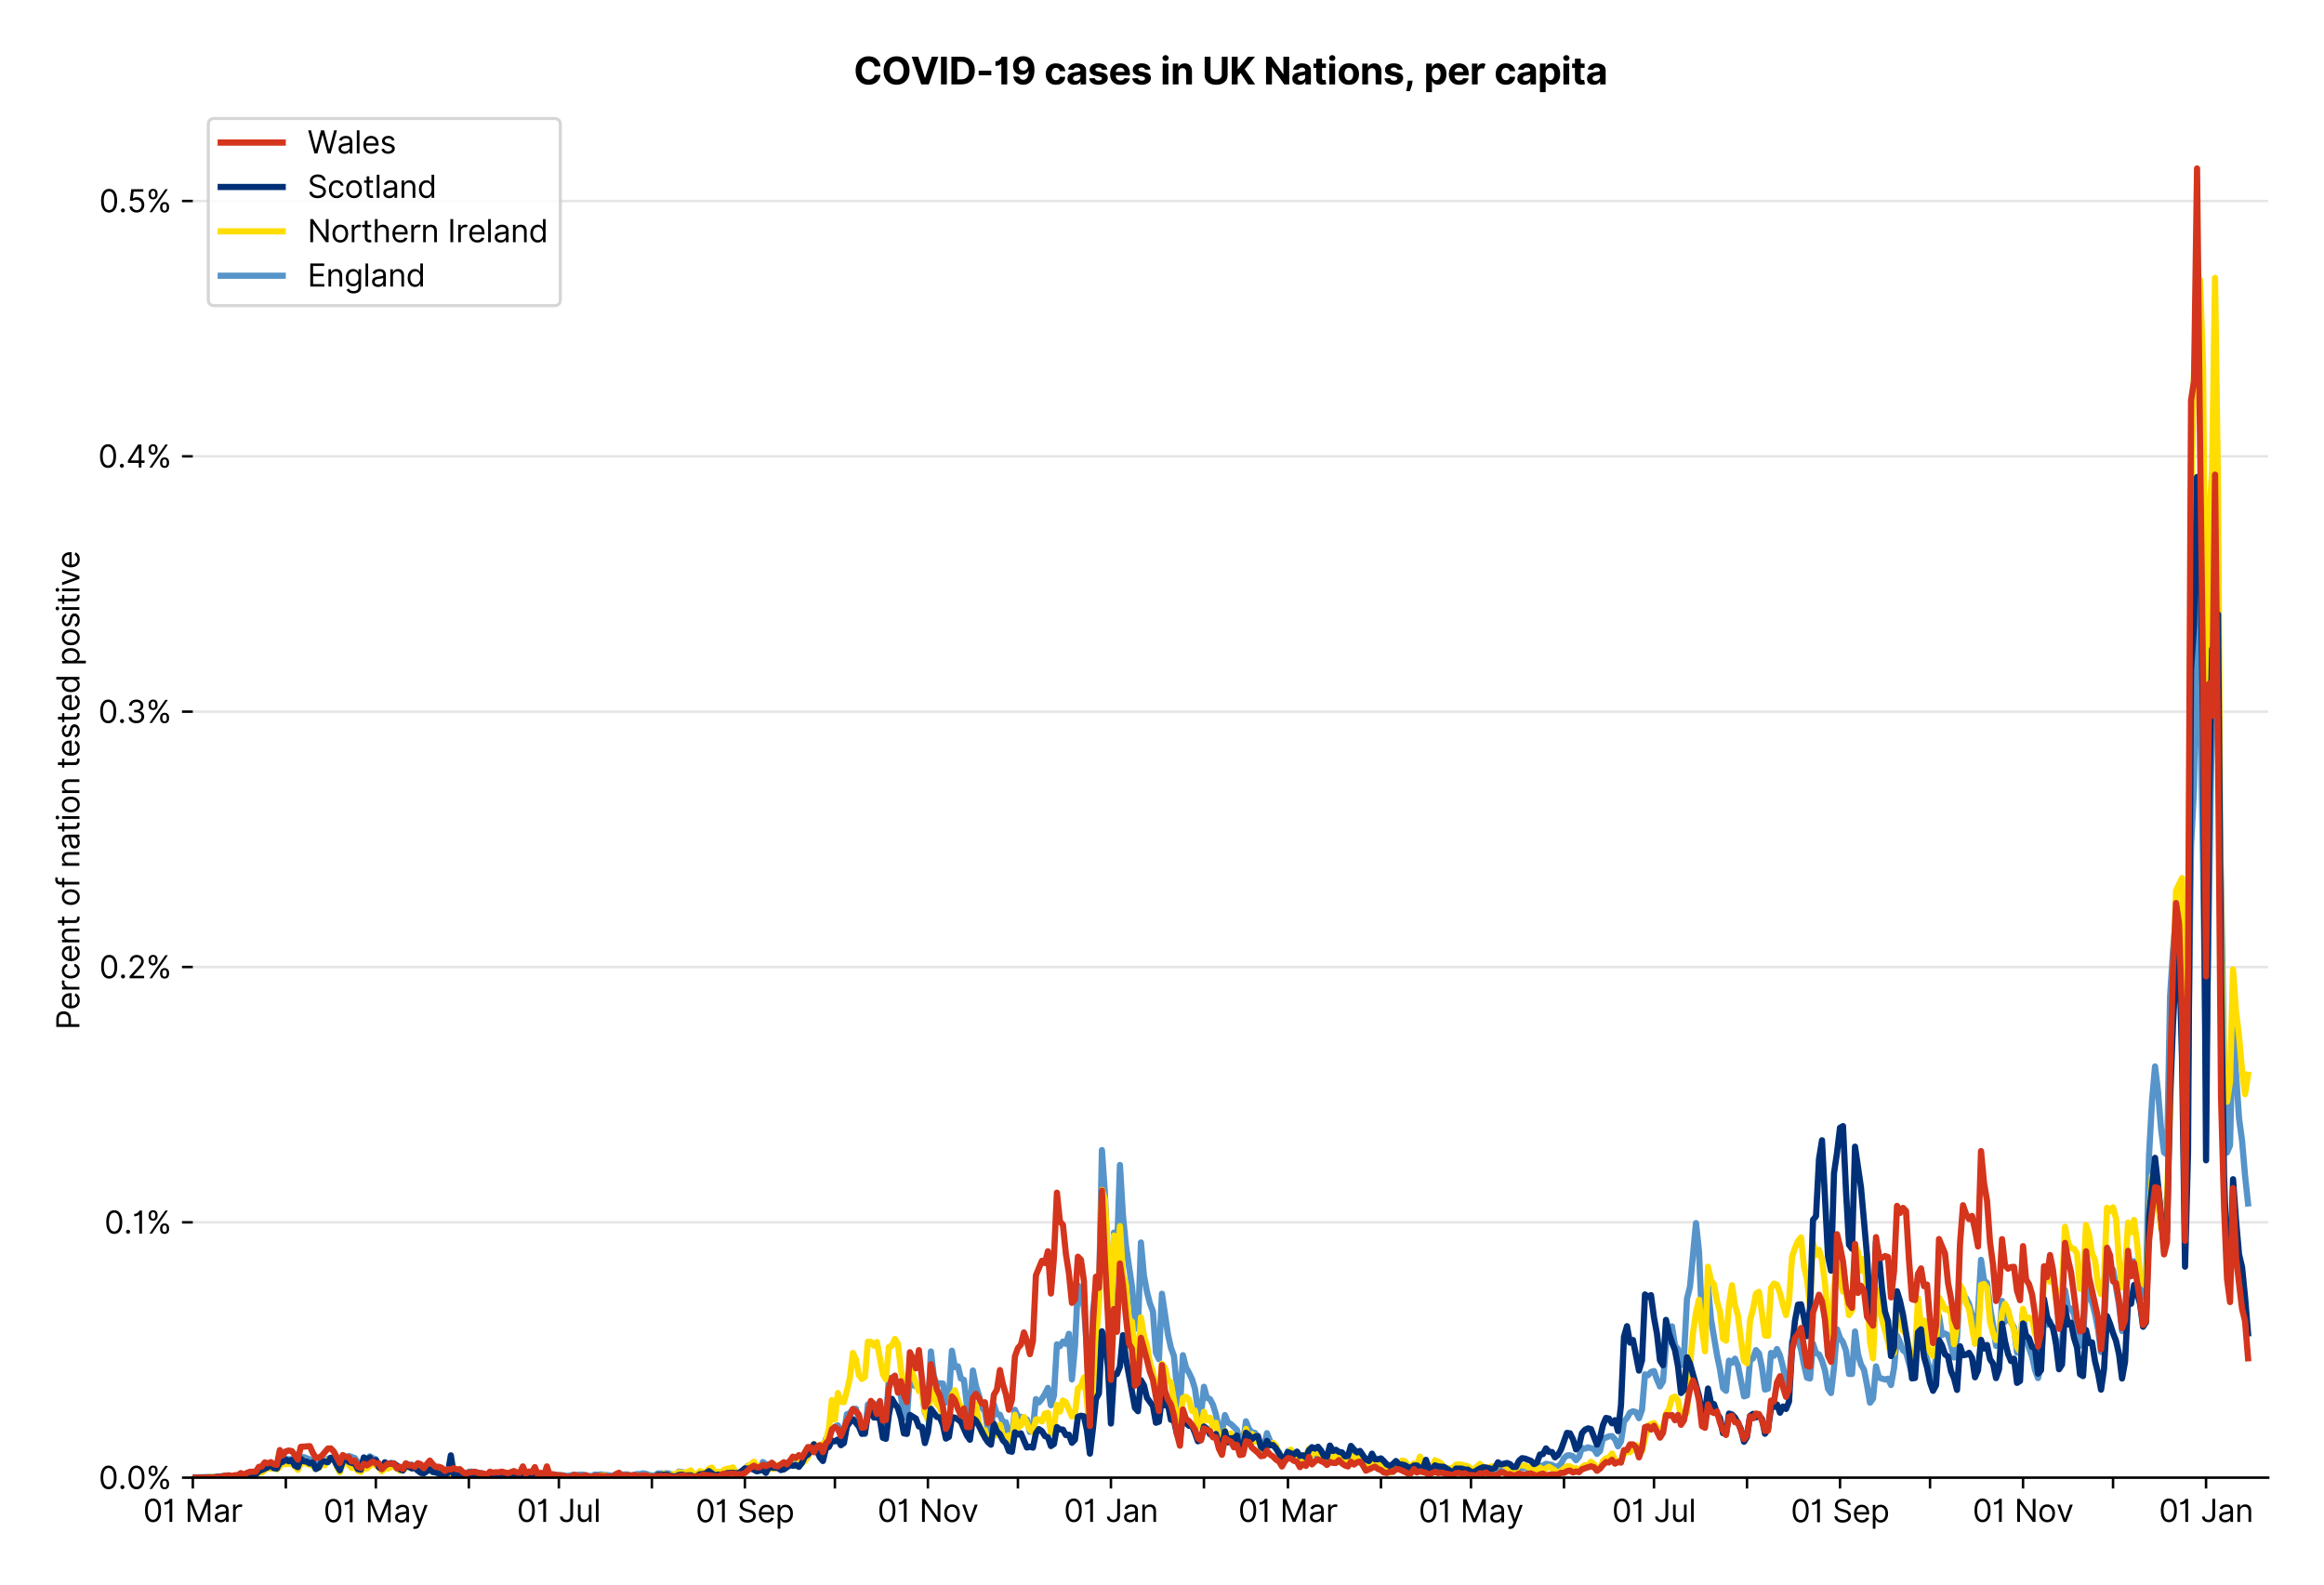 <?xml version="1.0" encoding="utf-8" standalone="no"?>
<!DOCTYPE svg PUBLIC "-//W3C//DTD SVG 1.1//EN"
  "http://www.w3.org/Graphics/SVG/1.1/DTD/svg11.dtd">
<svg xmlns:xlink="http://www.w3.org/1999/xlink" viewBox="0 0 749.811 511.234" xmlns="http://www.w3.org/2000/svg" version="1.1">
 <defs>
  <style type="text/css">*{stroke-linejoin: round; stroke-linecap: butt}</style>
 </defs>
 <g id="figure_1">
  <g id="patch_1">
   <path d="M 0 511.234 
L 749.811 511.234 
L 749.811 0 
L 0 0 
z
" style="fill: #ffffff"/>
  </g>
  <g id="axes_1">
   <g id="patch_2">
    <path d="M 62.211 476.745 
L 731.811 476.745 
L 731.811 33.225 
L 62.211 33.225 
z
" style="fill: #ffffff"/>
   </g>
   <g id="matplotlib.axis_1">
    <g id="xtick_1">
     <g id="line2d_1">
      <defs>
       <path id="md6a8064e50" d="M 0 0 
L 0 3.5 
" style="stroke: #000000; stroke-width: 0.8"/>
      </defs>
      <g>
       <use xlink:href="#md6a8064e50" x="62.211" y="476.745" style="stroke: #000000; stroke-width: 0.8"/>
      </g>
     </g>
     <g id="text_1">
      <!-- 01 Mar -->
      <g transform="translate(46.174 491.018)scale(0.1 -0.1)">
       <defs>
        <path id="Inter-Regular-30" d="M 2000 -64 
Q 1230 -64 806 561 
Q 382 1186 382 2327 
Q 382 3459 809 4088 
Q 1236 4718 2000 4718 
Q 2764 4718 3191 4088 
Q 3618 3459 3618 2327 
Q 3618 1186 3194 561 
Q 2771 -64 2000 -64 
z
M 2000 436 
Q 2509 436 2791 927 
Q 3073 1418 3073 2327 
Q 3073 3234 2789 3730 
Q 2505 4227 2000 4227 
Q 1496 4227 1211 3730 
Q 927 3234 927 2327 
Q 927 1418 1210 927 
Q 1493 436 2000 436 
z
" transform="scale(0.016)"/>
        <path id="Inter-Regular-31" d="M 1973 4655 
L 1973 0 
L 1409 0 
L 1409 3836 
L 1373 3836 
Q 1341 3773 1209 3692 
Q 1077 3611 868 3551 
Q 659 3491 391 3491 
L 391 3964 
Q 661 3964 859 4061 
Q 1057 4159 1190 4291 
Q 1323 4423 1392 4529 
Q 1461 4636 1473 4655 
L 1973 4655 
z
" transform="scale(0.016)"/>
        <path id="Inter-Regular-20" transform="scale(0.016)"/>
        <path id="Inter-Regular-4d" d="M 564 4655 
L 1236 4655 
L 2818 791 
L 2873 791 
L 4455 4655 
L 5127 4655 
L 5127 0 
L 4600 0 
L 4600 3536 
L 4555 3536 
L 3100 0 
L 2591 0 
L 1136 3536 
L 1091 3536 
L 1091 0 
L 564 0 
L 564 4655 
z
" transform="scale(0.016)"/>
        <path id="Inter-Regular-61" d="M 1518 -82 
Q 1186 -82 916 44 
Q 646 170 486 410 
Q 327 650 327 991 
Q 327 1291 445 1478 
Q 564 1666 761 1773 
Q 959 1880 1199 1933 
Q 1439 1986 1682 2018 
Q 2000 2059 2199 2080 
Q 2398 2102 2490 2154 
Q 2582 2207 2582 2336 
L 2582 2355 
Q 2582 2691 2399 2877 
Q 2216 3064 1846 3064 
Q 1461 3064 1243 2895 
Q 1025 2727 936 2536 
L 427 2718 
Q 564 3036 792 3214 
Q 1021 3393 1292 3464 
Q 1564 3536 1827 3536 
Q 1996 3536 2215 3496 
Q 2434 3457 2640 3334 
Q 2846 3211 2982 2963 
Q 3118 2716 3118 2300 
L 3118 0 
L 2582 0 
L 2582 473 
L 2555 473 
Q 2500 359 2373 229 
Q 2246 100 2034 9 
Q 1823 -82 1518 -82 
z
M 1600 400 
Q 1918 400 2137 525 
Q 2357 650 2469 847 
Q 2582 1045 2582 1264 
L 2582 1755 
Q 2548 1714 2433 1681 
Q 2318 1648 2169 1624 
Q 2021 1600 1881 1583 
Q 1741 1566 1655 1555 
Q 1446 1527 1265 1467 
Q 1084 1407 974 1287 
Q 864 1168 864 964 
Q 864 684 1072 542 
Q 1280 400 1600 400 
z
" transform="scale(0.016)"/>
        <path id="Inter-Regular-72" d="M 491 0 
L 491 3491 
L 1009 3491 
L 1009 2964 
L 1046 2964 
Q 1139 3223 1389 3384 
Q 1639 3545 1955 3545 
Q 2100 3545 2209 3511 
Q 2318 3477 2400 3418 
L 2218 2964 
Q 2161 2993 2085 3010 
Q 2009 3027 1909 3027 
Q 1527 3027 1277 2794 
Q 1027 2561 1027 2209 
L 1027 0 
L 491 0 
z
" transform="scale(0.016)"/>
       </defs>
       <use xlink:href="#Inter-Regular-30"/>
       <use xlink:href="#Inter-Regular-31" x="62.5"/>
       <use xlink:href="#Inter-Regular-20" x="106.676"/>
       <use xlink:href="#Inter-Regular-4d" x="134.801"/>
       <use xlink:href="#Inter-Regular-61" x="225.994"/>
       <use xlink:href="#Inter-Regular-72" x="282.386"/>
      </g>
     </g>
    </g>
    <g id="xtick_2">
     <g id="line2d_2">
      <g>
       <use xlink:href="#md6a8064e50" x="92.22" y="476.745" style="stroke: #000000; stroke-width: 0.8"/>
      </g>
     </g>
    </g>
    <g id="xtick_3">
     <g id="line2d_3">
      <g>
       <use xlink:href="#md6a8064e50" x="121.261" y="476.745" style="stroke: #000000; stroke-width: 0.8"/>
      </g>
     </g>
     <g id="text_2">
      <!-- 01 May -->
      <g transform="translate(104.357 491.117)scale(0.1 -0.1)">
       <defs>
        <path id="Inter-Regular-79" d="M 818 -1355 
Q 682 -1355 575 -1333 
Q 468 -1311 427 -1291 
L 564 -818 
Q 857 -893 1053 -814 
Q 1250 -736 1391 -345 
L 1509 -18 
L 218 3491 
L 800 3491 
L 1764 709 
L 1800 709 
L 2764 3491 
L 3346 3491 
L 1846 -564 
Q 1550 -1355 818 -1355 
z
" transform="scale(0.016)"/>
       </defs>
       <use xlink:href="#Inter-Regular-30"/>
       <use xlink:href="#Inter-Regular-31" x="62.5"/>
       <use xlink:href="#Inter-Regular-20" x="106.676"/>
       <use xlink:href="#Inter-Regular-4d" x="134.801"/>
       <use xlink:href="#Inter-Regular-61" x="225.994"/>
       <use xlink:href="#Inter-Regular-79" x="282.386"/>
      </g>
     </g>
    </g>
    <g id="xtick_4">
     <g id="line2d_4">
      <g>
       <use xlink:href="#md6a8064e50" x="151.269" y="476.745" style="stroke: #000000; stroke-width: 0.8"/>
      </g>
     </g>
    </g>
    <g id="xtick_5">
     <g id="line2d_5">
      <g>
       <use xlink:href="#md6a8064e50" x="180.31" y="476.745" style="stroke: #000000; stroke-width: 0.8"/>
      </g>
     </g>
     <g id="text_3">
      <!-- 01 Jul -->
      <g transform="translate(166.766 491.018)scale(0.1 -0.1)">
       <defs>
        <path id="Inter-Regular-4a" d="M 2346 4655 
L 2909 4655 
L 2909 1327 
Q 2909 657 2549 296 
Q 2189 -64 1582 -64 
Q 1200 -64 902 76 
Q 605 216 434 475 
Q 264 734 264 1091 
L 818 1091 
Q 818 795 1034 615 
Q 1250 436 1582 436 
Q 1948 436 2147 664 
Q 2346 893 2346 1327 
L 2346 4655 
z
" transform="scale(0.016)"/>
        <path id="Inter-Regular-75" d="M 2691 1427 
L 2691 3491 
L 3227 3491 
L 3227 0 
L 2691 0 
L 2691 591 
L 2655 591 
Q 2532 325 2273 140 
Q 2014 -45 1618 -45 
Q 1127 -45 809 280 
Q 491 605 491 1273 
L 491 3491 
L 1027 3491 
L 1027 1309 
Q 1027 927 1242 700 
Q 1457 473 1791 473 
Q 1991 473 2199 575 
Q 2407 677 2549 888 
Q 2691 1100 2691 1427 
z
" transform="scale(0.016)"/>
        <path id="Inter-Regular-6c" d="M 1027 4655 
L 1027 0 
L 491 0 
L 491 4655 
L 1027 4655 
z
" transform="scale(0.016)"/>
       </defs>
       <use xlink:href="#Inter-Regular-30"/>
       <use xlink:href="#Inter-Regular-31" x="62.5"/>
       <use xlink:href="#Inter-Regular-20" x="106.676"/>
       <use xlink:href="#Inter-Regular-4a" x="134.801"/>
       <use xlink:href="#Inter-Regular-75" x="189.063"/>
       <use xlink:href="#Inter-Regular-6c" x="247.159"/>
      </g>
     </g>
    </g>
    <g id="xtick_6">
     <g id="line2d_6">
      <g>
       <use xlink:href="#md6a8064e50" x="210.319" y="476.745" style="stroke: #000000; stroke-width: 0.8"/>
      </g>
     </g>
    </g>
    <g id="xtick_7">
     <g id="line2d_7">
      <g>
       <use xlink:href="#md6a8064e50" x="240.328" y="476.745" style="stroke: #000000; stroke-width: 0.8"/>
      </g>
     </g>
     <g id="text_4">
      <!-- 01 Sep -->
      <g transform="translate(224.44 491.117)scale(0.1 -0.1)">
       <defs>
        <path id="Inter-Regular-53" d="M 3109 3491 
Q 3068 3836 2777 4027 
Q 2486 4218 2064 4218 
Q 1600 4218 1318 3999 
Q 1036 3780 1036 3445 
Q 1036 3195 1189 3042 
Q 1343 2889 1553 2803 
Q 1764 2718 1936 2673 
L 2409 2545 
Q 2591 2498 2815 2414 
Q 3039 2330 3244 2185 
Q 3450 2041 3584 1816 
Q 3718 1591 3718 1264 
Q 3718 886 3521 581 
Q 3325 277 2949 97 
Q 2573 -82 2036 -82 
Q 1286 -82 845 272 
Q 405 627 364 1200 
L 946 1200 
Q 968 936 1124 764 
Q 1280 593 1519 510 
Q 1759 427 2036 427 
Q 2359 427 2616 533 
Q 2873 639 3023 828 
Q 3173 1018 3173 1273 
Q 3173 1505 3043 1650 
Q 2914 1795 2702 1886 
Q 2491 1977 2246 2045 
L 1673 2209 
Q 1127 2366 809 2657 
Q 491 2948 491 3418 
Q 491 3809 703 4101 
Q 916 4393 1276 4555 
Q 1636 4718 2082 4718 
Q 2532 4718 2882 4558 
Q 3232 4398 3437 4120 
Q 3643 3843 3655 3491 
L 3109 3491 
z
" transform="scale(0.016)"/>
        <path id="Inter-Regular-65" d="M 1955 -73 
Q 1450 -73 1085 151 
Q 721 375 524 778 
Q 327 1182 327 1718 
Q 327 2255 524 2665 
Q 721 3075 1074 3305 
Q 1427 3536 1900 3536 
Q 2173 3536 2439 3445 
Q 2705 3355 2923 3151 
Q 3141 2948 3270 2614 
Q 3400 2280 3400 1791 
L 3400 1564 
L 866 1564 
Q 884 1005 1183 707 
Q 1482 409 1955 409 
Q 2271 409 2498 545 
Q 2725 682 2827 955 
L 3346 809 
Q 3223 414 2854 170 
Q 2486 -73 1955 -73 
z
M 866 2027 
L 2855 2027 
Q 2855 2470 2595 2762 
Q 2336 3055 1900 3055 
Q 1593 3055 1368 2911 
Q 1143 2768 1013 2533 
Q 884 2298 866 2027 
z
" transform="scale(0.016)"/>
        <path id="Inter-Regular-70" d="M 491 -1309 
L 491 3491 
L 1009 3491 
L 1009 2936 
L 1073 2936 
Q 1132 3027 1237 3169 
Q 1343 3311 1542 3423 
Q 1741 3536 2082 3536 
Q 2523 3536 2859 3315 
Q 3196 3095 3384 2690 
Q 3573 2286 3573 1736 
Q 3573 1182 3384 776 
Q 3196 370 2861 148 
Q 2527 -73 2091 -73 
Q 1755 -73 1552 39 
Q 1350 152 1241 296 
Q 1132 441 1073 536 
L 1027 536 
L 1027 -1309 
L 491 -1309 
z
M 1018 1745 
Q 1018 1152 1276 780 
Q 1534 409 2018 409 
Q 2355 409 2581 587 
Q 2807 766 2921 1069 
Q 3036 1373 3036 1745 
Q 3036 2114 2923 2410 
Q 2811 2707 2585 2881 
Q 2359 3055 2018 3055 
Q 1527 3055 1272 2693 
Q 1018 2332 1018 1745 
z
" transform="scale(0.016)"/>
       </defs>
       <use xlink:href="#Inter-Regular-30"/>
       <use xlink:href="#Inter-Regular-31" x="62.5"/>
       <use xlink:href="#Inter-Regular-20" x="106.676"/>
       <use xlink:href="#Inter-Regular-53" x="134.801"/>
       <use xlink:href="#Inter-Regular-65" x="198.58"/>
       <use xlink:href="#Inter-Regular-70" x="256.818"/>
      </g>
     </g>
    </g>
    <g id="xtick_8">
     <g id="line2d_8">
      <g>
       <use xlink:href="#md6a8064e50" x="269.369" y="476.745" style="stroke: #000000; stroke-width: 0.8"/>
      </g>
     </g>
    </g>
    <g id="xtick_9">
     <g id="line2d_9">
      <g>
       <use xlink:href="#md6a8064e50" x="299.377" y="476.745" style="stroke: #000000; stroke-width: 0.8"/>
      </g>
     </g>
     <g id="text_5">
      <!-- 01 Nov -->
      <g transform="translate(283.106 491.018)scale(0.1 -0.1)">
       <defs>
        <path id="Inter-Regular-4e" d="M 4255 4655 
L 4255 0 
L 3709 0 
L 1173 3655 
L 1127 3655 
L 1127 0 
L 564 0 
L 564 4655 
L 1109 4655 
L 3655 991 
L 3700 991 
L 3700 4655 
L 4255 4655 
z
" transform="scale(0.016)"/>
        <path id="Inter-Regular-6f" d="M 1909 -73 
Q 1436 -73 1080 152 
Q 725 377 526 781 
Q 327 1186 327 1727 
Q 327 2273 526 2679 
Q 725 3086 1080 3311 
Q 1436 3536 1909 3536 
Q 2382 3536 2737 3311 
Q 3093 3086 3292 2679 
Q 3491 2273 3491 1727 
Q 3491 1186 3292 781 
Q 3093 377 2737 152 
Q 2382 -73 1909 -73 
z
M 1909 409 
Q 2268 409 2500 593 
Q 2732 777 2843 1077 
Q 2955 1377 2955 1727 
Q 2955 2077 2843 2379 
Q 2732 2682 2500 2868 
Q 2268 3055 1909 3055 
Q 1550 3055 1318 2868 
Q 1086 2682 975 2379 
Q 864 2077 864 1727 
Q 864 1377 975 1077 
Q 1086 777 1318 593 
Q 1550 409 1909 409 
z
" transform="scale(0.016)"/>
        <path id="Inter-Regular-76" d="M 3346 3491 
L 2055 0 
L 1509 0 
L 218 3491 
L 800 3491 
L 1764 709 
L 1800 709 
L 2764 3491 
L 3346 3491 
z
" transform="scale(0.016)"/>
       </defs>
       <use xlink:href="#Inter-Regular-30"/>
       <use xlink:href="#Inter-Regular-31" x="62.5"/>
       <use xlink:href="#Inter-Regular-20" x="106.676"/>
       <use xlink:href="#Inter-Regular-4e" x="134.801"/>
       <use xlink:href="#Inter-Regular-6f" x="210.085"/>
       <use xlink:href="#Inter-Regular-76" x="269.744"/>
      </g>
     </g>
    </g>
    <g id="xtick_10">
     <g id="line2d_10">
      <g>
       <use xlink:href="#md6a8064e50" x="328.418" y="476.745" style="stroke: #000000; stroke-width: 0.8"/>
      </g>
     </g>
    </g>
    <g id="xtick_11">
     <g id="line2d_11">
      <g>
       <use xlink:href="#md6a8064e50" x="358.427" y="476.745" style="stroke: #000000; stroke-width: 0.8"/>
      </g>
     </g>
     <g id="text_6">
      <!-- 01 Jan -->
      <g transform="translate(343.228 491.018)scale(0.1 -0.1)">
       <defs>
        <path id="Inter-Regular-6e" d="M 1027 2100 
L 1027 0 
L 491 0 
L 491 3491 
L 1009 3491 
L 1009 2945 
L 1055 2945 
Q 1177 3211 1427 3373 
Q 1677 3536 2073 3536 
Q 2602 3536 2928 3211 
Q 3255 2886 3255 2218 
L 3255 0 
L 2718 0 
L 2718 2182 
Q 2718 2593 2504 2824 
Q 2291 3055 1918 3055 
Q 1534 3055 1280 2806 
Q 1027 2557 1027 2100 
z
" transform="scale(0.016)"/>
       </defs>
       <use xlink:href="#Inter-Regular-30"/>
       <use xlink:href="#Inter-Regular-31" x="62.5"/>
       <use xlink:href="#Inter-Regular-20" x="106.676"/>
       <use xlink:href="#Inter-Regular-4a" x="134.801"/>
       <use xlink:href="#Inter-Regular-61" x="189.063"/>
       <use xlink:href="#Inter-Regular-6e" x="245.455"/>
      </g>
     </g>
    </g>
    <g id="xtick_12">
     <g id="line2d_12">
      <g>
       <use xlink:href="#md6a8064e50" x="388.436" y="476.745" style="stroke: #000000; stroke-width: 0.8"/>
      </g>
     </g>
    </g>
    <g id="xtick_13">
     <g id="line2d_13">
      <g>
       <use xlink:href="#md6a8064e50" x="415.541" y="476.745" style="stroke: #000000; stroke-width: 0.8"/>
      </g>
     </g>
     <g id="text_7">
      <!-- 01 Mar -->
      <g transform="translate(399.504 491.018)scale(0.1 -0.1)">
       <use xlink:href="#Inter-Regular-30"/>
       <use xlink:href="#Inter-Regular-31" x="62.5"/>
       <use xlink:href="#Inter-Regular-20" x="106.676"/>
       <use xlink:href="#Inter-Regular-4d" x="134.801"/>
       <use xlink:href="#Inter-Regular-61" x="225.994"/>
       <use xlink:href="#Inter-Regular-72" x="282.386"/>
      </g>
     </g>
    </g>
    <g id="xtick_14">
     <g id="line2d_14">
      <g>
       <use xlink:href="#md6a8064e50" x="445.549" y="476.745" style="stroke: #000000; stroke-width: 0.8"/>
      </g>
     </g>
    </g>
    <g id="xtick_15">
     <g id="line2d_15">
      <g>
       <use xlink:href="#md6a8064e50" x="474.59" y="476.745" style="stroke: #000000; stroke-width: 0.8"/>
      </g>
     </g>
     <g id="text_8">
      <!-- 01 May -->
      <g transform="translate(457.687 491.117)scale(0.1 -0.1)">
       <use xlink:href="#Inter-Regular-30"/>
       <use xlink:href="#Inter-Regular-31" x="62.5"/>
       <use xlink:href="#Inter-Regular-20" x="106.676"/>
       <use xlink:href="#Inter-Regular-4d" x="134.801"/>
       <use xlink:href="#Inter-Regular-61" x="225.994"/>
       <use xlink:href="#Inter-Regular-79" x="282.386"/>
      </g>
     </g>
    </g>
    <g id="xtick_16">
     <g id="line2d_16">
      <g>
       <use xlink:href="#md6a8064e50" x="504.599" y="476.745" style="stroke: #000000; stroke-width: 0.8"/>
      </g>
     </g>
    </g>
    <g id="xtick_17">
     <g id="line2d_17">
      <g>
       <use xlink:href="#md6a8064e50" x="533.64" y="476.745" style="stroke: #000000; stroke-width: 0.8"/>
      </g>
     </g>
     <g id="text_9">
      <!-- 01 Jul -->
      <g transform="translate(520.096 491.018)scale(0.1 -0.1)">
       <use xlink:href="#Inter-Regular-30"/>
       <use xlink:href="#Inter-Regular-31" x="62.5"/>
       <use xlink:href="#Inter-Regular-20" x="106.676"/>
       <use xlink:href="#Inter-Regular-4a" x="134.801"/>
       <use xlink:href="#Inter-Regular-75" x="189.063"/>
       <use xlink:href="#Inter-Regular-6c" x="247.159"/>
      </g>
     </g>
    </g>
    <g id="xtick_18">
     <g id="line2d_18">
      <g>
       <use xlink:href="#md6a8064e50" x="563.649" y="476.745" style="stroke: #000000; stroke-width: 0.8"/>
      </g>
     </g>
    </g>
    <g id="xtick_19">
     <g id="line2d_19">
      <g>
       <use xlink:href="#md6a8064e50" x="593.657" y="476.745" style="stroke: #000000; stroke-width: 0.8"/>
      </g>
     </g>
     <g id="text_10">
      <!-- 01 Sep -->
      <g transform="translate(577.77 491.117)scale(0.1 -0.1)">
       <use xlink:href="#Inter-Regular-30"/>
       <use xlink:href="#Inter-Regular-31" x="62.5"/>
       <use xlink:href="#Inter-Regular-20" x="106.676"/>
       <use xlink:href="#Inter-Regular-53" x="134.801"/>
       <use xlink:href="#Inter-Regular-65" x="198.58"/>
       <use xlink:href="#Inter-Regular-70" x="256.818"/>
      </g>
     </g>
    </g>
    <g id="xtick_20">
     <g id="line2d_20">
      <g>
       <use xlink:href="#md6a8064e50" x="622.698" y="476.745" style="stroke: #000000; stroke-width: 0.8"/>
      </g>
     </g>
    </g>
    <g id="xtick_21">
     <g id="line2d_21">
      <g>
       <use xlink:href="#md6a8064e50" x="652.707" y="476.745" style="stroke: #000000; stroke-width: 0.8"/>
      </g>
     </g>
     <g id="text_11">
      <!-- 01 Nov -->
      <g transform="translate(636.436 491.018)scale(0.1 -0.1)">
       <use xlink:href="#Inter-Regular-30"/>
       <use xlink:href="#Inter-Regular-31" x="62.5"/>
       <use xlink:href="#Inter-Regular-20" x="106.676"/>
       <use xlink:href="#Inter-Regular-4e" x="134.801"/>
       <use xlink:href="#Inter-Regular-6f" x="210.085"/>
       <use xlink:href="#Inter-Regular-76" x="269.744"/>
      </g>
     </g>
    </g>
    <g id="xtick_22">
     <g id="line2d_22">
      <g>
       <use xlink:href="#md6a8064e50" x="681.748" y="476.745" style="stroke: #000000; stroke-width: 0.8"/>
      </g>
     </g>
    </g>
    <g id="xtick_23">
     <g id="line2d_23">
      <g>
       <use xlink:href="#md6a8064e50" x="711.757" y="476.745" style="stroke: #000000; stroke-width: 0.8"/>
      </g>
     </g>
     <g id="text_12">
      <!-- 01 Jan -->
      <g transform="translate(696.557 491.018)scale(0.1 -0.1)">
       <use xlink:href="#Inter-Regular-30"/>
       <use xlink:href="#Inter-Regular-31" x="62.5"/>
       <use xlink:href="#Inter-Regular-20" x="106.676"/>
       <use xlink:href="#Inter-Regular-4a" x="134.801"/>
       <use xlink:href="#Inter-Regular-61" x="189.063"/>
       <use xlink:href="#Inter-Regular-6e" x="245.455"/>
      </g>
     </g>
    </g>
   </g>
   <g id="matplotlib.axis_2">
    <g id="ytick_1">
     <g id="line2d_24">
      <path d="M 62.211 476.745 
L 731.811 476.745 
" clip-path="url(#p3da50767a3)" style="fill: none; stroke: #e5e5e5; stroke-width: 0.8; stroke-linecap: square"/>
     </g>
     <g id="line2d_25">
      <defs>
       <path id="mac5d0cd759" d="M 0 0 
L -3.5 0 
" style="stroke: #000000; stroke-width: 0.8"/>
      </defs>
      <g>
       <use xlink:href="#mac5d0cd759" x="62.211" y="476.745" style="stroke: #000000; stroke-width: 0.8"/>
      </g>
     </g>
     <g id="text_13">
      <!-- 0.0% -->
      <g transform="translate(31.83 480.382)scale(0.1 -0.1)">
       <defs>
        <path id="Inter-Regular-2e" d="M 882 -36 
Q 714 -36 593 84 
Q 473 205 473 373 
Q 473 541 593 661 
Q 714 782 882 782 
Q 1050 782 1170 661 
Q 1291 541 1291 373 
Q 1291 205 1170 84 
Q 1050 -36 882 -36 
z
" transform="scale(0.016)"/>
        <path id="Inter-Regular-25" d="M 2855 873 
L 2855 1118 
Q 2855 1373 2960 1585 
Q 3066 1798 3269 1926 
Q 3473 2055 3764 2055 
Q 4059 2055 4259 1926 
Q 4459 1798 4561 1585 
Q 4664 1373 4664 1118 
L 4664 873 
Q 4664 618 4560 405 
Q 4457 193 4256 64 
Q 4055 -64 3764 -64 
Q 3468 -64 3266 64 
Q 3064 193 2959 405 
Q 2855 618 2855 873 
z
M 536 3536 
L 536 3782 
Q 536 4036 642 4248 
Q 748 4461 951 4589 
Q 1155 4718 1446 4718 
Q 1741 4718 1941 4589 
Q 2141 4461 2243 4248 
Q 2346 4036 2346 3782 
L 2346 3536 
Q 2346 3282 2242 3069 
Q 2139 2857 1937 2728 
Q 1736 2600 1446 2600 
Q 1150 2600 948 2728 
Q 746 2857 641 3069 
Q 536 3282 536 3536 
z
M 709 0 
L 3909 4655 
L 4427 4655 
L 1227 0 
L 709 0 
z
M 3318 1118 
L 3318 873 
Q 3318 661 3418 494 
Q 3518 327 3764 327 
Q 4002 327 4101 494 
Q 4200 661 4200 873 
L 4200 1118 
Q 4200 1330 4104 1497 
Q 4009 1664 3764 1664 
Q 3525 1664 3421 1497 
Q 3318 1330 3318 1118 
z
M 1000 3782 
L 1000 3536 
Q 1000 3325 1100 3158 
Q 1200 2991 1446 2991 
Q 1684 2991 1783 3158 
Q 1882 3325 1882 3536 
L 1882 3782 
Q 1882 3993 1786 4160 
Q 1691 4327 1446 4327 
Q 1207 4327 1103 4160 
Q 1000 3993 1000 3782 
z
" transform="scale(0.016)"/>
       </defs>
       <use xlink:href="#Inter-Regular-30"/>
       <use xlink:href="#Inter-Regular-2e" x="62.5"/>
       <use xlink:href="#Inter-Regular-30" x="90.057"/>
       <use xlink:href="#Inter-Regular-25" x="152.557"/>
      </g>
     </g>
    </g>
    <g id="ytick_2">
     <g id="line2d_26">
      <path d="M 62.211 394.365 
L 731.811 394.365 
" clip-path="url(#p3da50767a3)" style="fill: none; stroke: #e5e5e5; stroke-width: 0.8; stroke-linecap: square"/>
     </g>
     <g id="line2d_27">
      <g>
       <use xlink:href="#mac5d0cd759" x="62.211" y="394.365" style="stroke: #000000; stroke-width: 0.8"/>
      </g>
     </g>
     <g id="text_14">
      <!-- 0.1% -->
      <g transform="translate(33.663 398.002)scale(0.1 -0.1)">
       <use xlink:href="#Inter-Regular-30"/>
       <use xlink:href="#Inter-Regular-2e" x="62.5"/>
       <use xlink:href="#Inter-Regular-31" x="90.057"/>
       <use xlink:href="#Inter-Regular-25" x="134.233"/>
      </g>
     </g>
    </g>
    <g id="ytick_3">
     <g id="line2d_28">
      <path d="M 62.211 311.986 
L 731.811 311.986 
" clip-path="url(#p3da50767a3)" style="fill: none; stroke: #e5e5e5; stroke-width: 0.8; stroke-linecap: square"/>
     </g>
     <g id="line2d_29">
      <g>
       <use xlink:href="#mac5d0cd759" x="62.211" y="311.986" style="stroke: #000000; stroke-width: 0.8"/>
      </g>
     </g>
     <g id="text_15">
      <!-- 0.2% -->
      <g transform="translate(32.028 315.623)scale(0.1 -0.1)">
       <defs>
        <path id="Inter-Regular-32" d="M 482 0 
L 482 409 
L 2018 2091 
Q 2289 2386 2464 2605 
Q 2639 2825 2724 3019 
Q 2809 3214 2809 3427 
Q 2809 3795 2553 4011 
Q 2298 4227 1918 4227 
Q 1514 4227 1275 3985 
Q 1036 3743 1036 3345 
L 500 3345 
Q 500 3755 688 4064 
Q 877 4373 1203 4545 
Q 1530 4718 1936 4718 
Q 2346 4718 2661 4545 
Q 2977 4373 3156 4079 
Q 3336 3786 3336 3427 
Q 3336 3170 3244 2926 
Q 3152 2682 2926 2383 
Q 2700 2084 2300 1655 
L 1255 536 
L 1255 500 
L 3418 500 
L 3418 0 
L 482 0 
z
" transform="scale(0.016)"/>
       </defs>
       <use xlink:href="#Inter-Regular-30"/>
       <use xlink:href="#Inter-Regular-2e" x="62.5"/>
       <use xlink:href="#Inter-Regular-32" x="90.057"/>
       <use xlink:href="#Inter-Regular-25" x="150.568"/>
      </g>
     </g>
    </g>
    <g id="ytick_4">
     <g id="line2d_30">
      <path d="M 62.211 229.606 
L 731.811 229.606 
" clip-path="url(#p3da50767a3)" style="fill: none; stroke: #e5e5e5; stroke-width: 0.8; stroke-linecap: square"/>
     </g>
     <g id="line2d_31">
      <g>
       <use xlink:href="#mac5d0cd759" x="62.211" y="229.606" style="stroke: #000000; stroke-width: 0.8"/>
      </g>
     </g>
     <g id="text_16">
      <!-- 0.3% -->
      <g transform="translate(31.716 233.243)scale(0.1 -0.1)">
       <defs>
        <path id="Inter-Regular-33" d="M 2055 -64 
Q 1605 -64 1253 90 
Q 902 245 696 521 
Q 491 798 473 1164 
L 1046 1164 
Q 1071 827 1356 631 
Q 1641 436 2046 436 
Q 2493 436 2783 664 
Q 3073 893 3073 1264 
Q 3073 1650 2787 1893 
Q 2502 2136 1973 2136 
L 1600 2136 
L 1600 2636 
L 1973 2636 
Q 2386 2636 2647 2856 
Q 2909 3077 2909 3445 
Q 2909 3798 2679 4012 
Q 2450 4227 2064 4227 
Q 1823 4227 1610 4139 
Q 1398 4052 1264 3887 
Q 1130 3723 1118 3491 
L 573 3491 
Q 586 3857 793 4133 
Q 1000 4409 1335 4563 
Q 1671 4718 2073 4718 
Q 2505 4718 2814 4544 
Q 3123 4370 3289 4086 
Q 3455 3802 3455 3473 
Q 3455 3080 3249 2802 
Q 3043 2525 2691 2418 
L 2691 2382 
Q 3132 2309 3379 2008 
Q 3627 1707 3627 1264 
Q 3627 884 3421 583 
Q 3216 282 2861 109 
Q 2507 -64 2055 -64 
z
" transform="scale(0.016)"/>
       </defs>
       <use xlink:href="#Inter-Regular-30"/>
       <use xlink:href="#Inter-Regular-2e" x="62.5"/>
       <use xlink:href="#Inter-Regular-33" x="90.057"/>
       <use xlink:href="#Inter-Regular-25" x="153.693"/>
      </g>
     </g>
    </g>
    <g id="ytick_5">
     <g id="line2d_32">
      <path d="M 62.211 147.227 
L 731.811 147.227 
" clip-path="url(#p3da50767a3)" style="fill: none; stroke: #e5e5e5; stroke-width: 0.8; stroke-linecap: square"/>
     </g>
     <g id="line2d_33">
      <g>
       <use xlink:href="#mac5d0cd759" x="62.211" y="147.227" style="stroke: #000000; stroke-width: 0.8"/>
      </g>
     </g>
     <g id="text_17">
      <!-- 0.4% -->
      <g transform="translate(31.659 150.863)scale(0.1 -0.1)">
       <defs>
        <path id="Inter-Regular-34" d="M 373 955 
L 373 1418 
L 2418 4655 
L 3100 4655 
L 3100 1455 
L 3736 1455 
L 3736 955 
L 3100 955 
L 3100 0 
L 2564 0 
L 2564 955 
L 373 955 
z
M 2564 1455 
L 2564 3936 
L 2527 3936 
L 982 1491 
L 982 1455 
L 2564 1455 
z
" transform="scale(0.016)"/>
       </defs>
       <use xlink:href="#Inter-Regular-30"/>
       <use xlink:href="#Inter-Regular-2e" x="62.5"/>
       <use xlink:href="#Inter-Regular-34" x="90.057"/>
       <use xlink:href="#Inter-Regular-25" x="154.261"/>
      </g>
     </g>
    </g>
    <g id="ytick_6">
     <g id="line2d_34">
      <path d="M 62.211 64.847 
L 731.811 64.847 
" clip-path="url(#p3da50767a3)" style="fill: none; stroke: #e5e5e5; stroke-width: 0.8; stroke-linecap: square"/>
     </g>
     <g id="line2d_35">
      <g>
       <use xlink:href="#mac5d0cd759" x="62.211" y="64.847" style="stroke: #000000; stroke-width: 0.8"/>
      </g>
     </g>
     <g id="text_18">
      <!-- 0.5% -->
      <g transform="translate(32 68.484)scale(0.1 -0.1)">
       <defs>
        <path id="Inter-Regular-35" d="M 1936 -64 
Q 1536 -64 1216 95 
Q 896 255 702 532 
Q 509 809 491 1164 
L 1036 1164 
Q 1068 848 1324 642 
Q 1580 436 1936 436 
Q 2223 436 2447 570 
Q 2671 705 2799 940 
Q 2927 1175 2927 1473 
Q 2927 1777 2794 2017 
Q 2661 2257 2429 2395 
Q 2198 2534 1900 2536 
Q 1686 2539 1461 2472 
Q 1236 2405 1091 2300 
L 564 2364 
L 846 4655 
L 3264 4655 
L 3264 4155 
L 1318 4155 
L 1155 2782 
L 1182 2782 
Q 1325 2895 1541 2970 
Q 1757 3045 1991 3045 
Q 2418 3045 2753 2842 
Q 3089 2639 3281 2286 
Q 3473 1934 3473 1482 
Q 3473 1036 3274 687 
Q 3075 339 2727 137 
Q 2380 -64 1936 -64 
z
" transform="scale(0.016)"/>
       </defs>
       <use xlink:href="#Inter-Regular-30"/>
       <use xlink:href="#Inter-Regular-2e" x="62.5"/>
       <use xlink:href="#Inter-Regular-35" x="90.057"/>
       <use xlink:href="#Inter-Regular-25" x="150.852"/>
      </g>
     </g>
    </g>
    <g id="text_19">
     <!-- Percent of nation tested positive -->
     <g transform="translate(25.614 332.215)rotate(-90)scale(0.1 -0.1)">
      <defs>
       <path id="Inter-Regular-50" d="M 564 0 
L 564 4655 
L 2136 4655 
Q 2684 4655 3033 4458 
Q 3382 4261 3550 3927 
Q 3718 3593 3718 3182 
Q 3718 2770 3551 2434 
Q 3384 2098 3036 1899 
Q 2689 1700 2146 1700 
L 1127 1700 
L 1127 0 
L 564 0 
z
M 1127 2200 
L 2127 2200 
Q 2689 2200 2926 2482 
Q 3164 2764 3164 3182 
Q 3164 3602 2925 3878 
Q 2686 4155 2118 4155 
L 1127 4155 
L 1127 2200 
z
" transform="scale(0.016)"/>
       <path id="Inter-Regular-63" d="M 1909 -73 
Q 1418 -73 1063 159 
Q 709 391 518 798 
Q 327 1205 327 1727 
Q 327 2259 524 2667 
Q 721 3075 1074 3305 
Q 1427 3536 1900 3536 
Q 2268 3536 2563 3400 
Q 2859 3264 3047 3018 
Q 3236 2773 3282 2445 
L 2746 2445 
Q 2684 2684 2474 2869 
Q 2264 3055 1909 3055 
Q 1439 3055 1151 2697 
Q 864 2339 864 1745 
Q 864 1139 1148 774 
Q 1432 409 1909 409 
Q 2223 409 2447 570 
Q 2671 732 2746 1018 
L 3282 1018 
Q 3236 709 3058 462 
Q 2880 216 2588 71 
Q 2296 -73 1909 -73 
z
" transform="scale(0.016)"/>
       <path id="Inter-Regular-74" d="M 2009 3491 
L 2009 3036 
L 1264 3036 
L 1264 1000 
Q 1264 773 1331 660 
Q 1398 548 1503 510 
Q 1609 473 1727 473 
Q 1816 473 1873 483 
Q 1930 493 1964 500 
L 2073 18 
Q 2018 -2 1920 -23 
Q 1823 -45 1673 -45 
Q 1446 -45 1228 52 
Q 1011 150 869 350 
Q 727 550 727 855 
L 727 3036 
L 200 3036 
L 200 3491 
L 727 3491 
L 727 4327 
L 1264 4327 
L 1264 3491 
L 2009 3491 
z
" transform="scale(0.016)"/>
       <path id="Inter-Regular-66" d="M 2046 3491 
L 2046 3036 
L 1264 3036 
L 1264 0 
L 727 0 
L 727 3036 
L 164 3036 
L 164 3491 
L 727 3491 
L 727 3973 
Q 727 4273 868 4473 
Q 1009 4673 1234 4773 
Q 1459 4873 1709 4873 
Q 1907 4873 2032 4841 
Q 2157 4809 2218 4782 
L 2064 4318 
Q 2023 4332 1951 4352 
Q 1880 4373 1764 4373 
Q 1498 4373 1381 4239 
Q 1264 4105 1264 3845 
L 1264 3491 
L 2046 3491 
z
" transform="scale(0.016)"/>
       <path id="Inter-Regular-69" d="M 491 0 
L 491 3491 
L 1027 3491 
L 1027 0 
L 491 0 
z
M 764 4073 
Q 607 4073 494 4179 
Q 382 4286 382 4436 
Q 382 4586 494 4693 
Q 607 4800 764 4800 
Q 921 4800 1033 4693 
Q 1146 4586 1146 4436 
Q 1146 4286 1033 4179 
Q 921 4073 764 4073 
z
" transform="scale(0.016)"/>
       <path id="Inter-Regular-73" d="M 2964 2709 
L 2482 2573 
Q 2411 2755 2245 2914 
Q 2080 3073 1727 3073 
Q 1407 3073 1194 2926 
Q 982 2780 982 2555 
Q 982 2355 1127 2239 
Q 1273 2123 1582 2045 
L 2100 1918 
Q 3027 1691 3027 973 
Q 3027 673 2855 436 
Q 2684 200 2377 63 
Q 2071 -73 1664 -73 
Q 1130 -73 780 159 
Q 430 391 336 836 
L 846 964 
Q 989 400 1655 400 
Q 2030 400 2251 560 
Q 2473 720 2473 945 
Q 2473 1316 1955 1436 
L 1373 1573 
Q 893 1686 669 1926 
Q 446 2166 446 2527 
Q 446 2823 613 3050 
Q 780 3277 1069 3406 
Q 1359 3536 1727 3536 
Q 2246 3536 2542 3309 
Q 2839 3082 2964 2709 
z
" transform="scale(0.016)"/>
       <path id="Inter-Regular-64" d="M 1809 -73 
Q 1373 -73 1039 148 
Q 705 370 516 776 
Q 327 1182 327 1736 
Q 327 2286 516 2690 
Q 705 3095 1041 3315 
Q 1377 3536 1818 3536 
Q 2159 3536 2358 3423 
Q 2557 3311 2662 3169 
Q 2768 3027 2827 2936 
L 2873 2936 
L 2873 4655 
L 3409 4655 
L 3409 0 
L 2891 0 
L 2891 536 
L 2827 536 
Q 2768 441 2659 296 
Q 2550 152 2348 39 
Q 2146 -73 1809 -73 
z
M 1882 409 
Q 2366 409 2624 780 
Q 2882 1152 2882 1745 
Q 2882 2332 2627 2693 
Q 2373 3055 1882 3055 
Q 1541 3055 1315 2881 
Q 1089 2707 976 2410 
Q 864 2114 864 1745 
Q 864 1373 978 1069 
Q 1093 766 1319 587 
Q 1546 409 1882 409 
z
" transform="scale(0.016)"/>
      </defs>
      <use xlink:href="#Inter-Regular-50"/>
      <use xlink:href="#Inter-Regular-65" x="63.494"/>
      <use xlink:href="#Inter-Regular-72" x="121.733"/>
      <use xlink:href="#Inter-Regular-63" x="160.085"/>
      <use xlink:href="#Inter-Regular-65" x="215.909"/>
      <use xlink:href="#Inter-Regular-6e" x="274.148"/>
      <use xlink:href="#Inter-Regular-74" x="332.671"/>
      <use xlink:href="#Inter-Regular-20" x="369.034"/>
      <use xlink:href="#Inter-Regular-6f" x="397.159"/>
      <use xlink:href="#Inter-Regular-66" x="456.818"/>
      <use xlink:href="#Inter-Regular-20" x="492.898"/>
      <use xlink:href="#Inter-Regular-6e" x="521.023"/>
      <use xlink:href="#Inter-Regular-61" x="579.546"/>
      <use xlink:href="#Inter-Regular-74" x="635.938"/>
      <use xlink:href="#Inter-Regular-69" x="672.301"/>
      <use xlink:href="#Inter-Regular-6f" x="696.023"/>
      <use xlink:href="#Inter-Regular-6e" x="755.682"/>
      <use xlink:href="#Inter-Regular-20" x="814.205"/>
      <use xlink:href="#Inter-Regular-74" x="842.33"/>
      <use xlink:href="#Inter-Regular-65" x="878.693"/>
      <use xlink:href="#Inter-Regular-73" x="936.932"/>
      <use xlink:href="#Inter-Regular-74" x="989.205"/>
      <use xlink:href="#Inter-Regular-65" x="1025.568"/>
      <use xlink:href="#Inter-Regular-64" x="1083.807"/>
      <use xlink:href="#Inter-Regular-20" x="1145.881"/>
      <use xlink:href="#Inter-Regular-70" x="1174.006"/>
      <use xlink:href="#Inter-Regular-6f" x="1234.943"/>
      <use xlink:href="#Inter-Regular-73" x="1294.602"/>
      <use xlink:href="#Inter-Regular-69" x="1346.875"/>
      <use xlink:href="#Inter-Regular-74" x="1370.597"/>
      <use xlink:href="#Inter-Regular-69" x="1406.96"/>
      <use xlink:href="#Inter-Regular-76" x="1430.682"/>
      <use xlink:href="#Inter-Regular-65" x="1486.364"/>
     </g>
    </g>
   </g>
   <g id="line2d_36">
    <path d="M 32.202 476.742 
L 61.243 476.738 
L 70.923 476.413 
L 72.859 476.14 
L 75.763 476.168 
L 80.603 475.166 
L 81.571 475.249 
L 82.539 474.988 
L 83.508 473.815 
L 84.476 473.788 
L 85.444 473.453 
L 86.412 472.952 
L 87.38 472.885 
L 88.348 473.295 
L 89.316 473.196 
L 90.284 471.625 
L 92.22 470.748 
L 94.156 470.803 
L 95.124 471.828 
L 96.092 472.264 
L 97.06 470.385 
L 98.028 470.095 
L 99.964 470.842 
L 101.9 472.289 
L 102.868 472.468 
L 103.836 471.753 
L 104.804 471.585 
L 105.772 470.602 
L 106.74 470.412 
L 107.708 470.829 
L 108.676 470.768 
L 109.644 471.69 
L 110.612 471.396 
L 111.58 470.951 
L 112.548 469.755 
L 114.484 470.415 
L 115.452 471.836 
L 116.42 472.182 
L 117.388 470.883 
L 118.356 470.764 
L 119.324 469.86 
L 120.293 470.474 
L 121.261 470.793 
L 122.229 472.74 
L 123.197 472.906 
L 126.101 471.997 
L 127.069 472.076 
L 128.037 472.93 
L 129.005 474.132 
L 129.973 473.83 
L 130.941 472.293 
L 131.909 472.494 
L 132.877 472.542 
L 133.845 473.53 
L 134.813 473.642 
L 135.781 474.167 
L 136.749 474.433 
L 137.717 473.526 
L 138.685 472.982 
L 139.653 473.33 
L 140.621 473.444 
L 142.557 474.85 
L 143.525 474.998 
L 144.493 474.739 
L 145.461 474.631 
L 146.429 474.4 
L 147.397 474.452 
L 148.365 474.748 
L 149.333 475.294 
L 150.301 475.306 
L 151.269 474.832 
L 152.237 474.775 
L 155.141 475.256 
L 156.11 475.686 
L 157.078 475.773 
L 158.046 475.307 
L 159.982 475.17 
L 160.95 475.418 
L 161.918 475.371 
L 162.886 475.596 
L 163.854 475.661 
L 164.822 475.38 
L 165.79 475.298 
L 166.758 475.418 
L 167.726 475.373 
L 170.63 475.948 
L 171.598 475.558 
L 172.566 475.683 
L 173.534 475.687 
L 174.502 475.817 
L 175.47 475.814 
L 177.406 476.148 
L 178.374 475.773 
L 179.342 475.91 
L 180.31 475.851 
L 183.214 476.181 
L 185.15 475.795 
L 186.118 475.928 
L 187.086 475.765 
L 188.054 475.75 
L 189.99 476.133 
L 190.958 476.231 
L 191.926 475.741 
L 192.895 475.798 
L 193.863 475.689 
L 197.735 476.142 
L 198.703 475.648 
L 199.671 475.743 
L 201.607 475.684 
L 202.575 475.699 
L 203.543 476.028 
L 204.511 475.995 
L 205.479 475.568 
L 206.447 475.61 
L 207.415 475.329 
L 208.383 475.498 
L 209.351 475.833 
L 210.319 476.025 
L 211.287 475.999 
L 212.255 475.38 
L 214.191 475.373 
L 215.159 475.313 
L 216.127 475.481 
L 217.095 475.816 
L 218.063 475.937 
L 219.031 474.78 
L 220.967 475.148 
L 221.935 475.256 
L 222.903 475.234 
L 223.871 475.808 
L 224.839 475.973 
L 225.807 475.092 
L 226.775 475.4 
L 228.711 474.971 
L 229.68 475.277 
L 230.648 475.702 
L 231.616 475.728 
L 232.584 475.089 
L 233.552 475.196 
L 234.52 475.09 
L 235.488 474.812 
L 236.456 474.727 
L 237.424 475.23 
L 238.392 475.325 
L 239.36 474.909 
L 241.296 472.93 
L 242.264 472.869 
L 243.232 472.972 
L 244.2 473.552 
L 245.168 473.75 
L 246.136 471.705 
L 247.104 472.37 
L 248.072 472.593 
L 249.04 472.226 
L 250.008 472.582 
L 250.976 473.531 
L 251.944 474.257 
L 252.912 472.532 
L 253.88 472.318 
L 254.848 471.291 
L 255.816 471 
L 256.784 470.522 
L 257.752 470.663 
L 258.72 470.006 
L 259.688 469.904 
L 260.656 468.94 
L 261.624 468.163 
L 262.592 467.57 
L 263.56 467.953 
L 264.528 468.509 
L 265.496 467.967 
L 266.465 464.25 
L 267.433 464.039 
L 268.401 461.417 
L 269.369 460.273 
L 270.337 459.88 
L 271.305 462.61 
L 272.273 462.416 
L 273.241 456.281 
L 274.209 455.929 
L 275.177 454.617 
L 276.145 454.506 
L 277.113 457.781 
L 278.081 461.946 
L 279.049 462.671 
L 280.017 453.14 
L 280.985 454.231 
L 281.953 452.789 
L 282.921 454.535 
L 283.889 455.542 
L 284.857 458.741 
L 285.825 459.471 
L 286.793 444.523 
L 287.761 445.668 
L 288.729 445.429 
L 289.697 448.147 
L 290.665 450.359 
L 291.633 457.038 
L 292.601 457.565 
L 293.569 443.585 
L 294.537 446.889 
L 296.473 447.651 
L 297.441 448.111 
L 298.409 455.835 
L 299.377 457.255 
L 300.345 436.029 
L 301.313 444.216 
L 302.281 446.586 
L 303.25 446.322 
L 304.218 446.376 
L 305.186 452.515 
L 306.154 450.57 
L 307.122 435.785 
L 308.09 441.088 
L 309.058 440.832 
L 310.026 444.756 
L 310.994 445.19 
L 311.962 453.371 
L 312.93 456.031 
L 313.898 442.169 
L 314.866 447.123 
L 315.834 450.197 
L 316.802 454.157 
L 317.77 455.354 
L 318.738 461.268 
L 319.706 462.118 
L 320.674 453.132 
L 321.642 456.285 
L 322.61 456.436 
L 323.578 458.856 
L 324.546 458.872 
L 325.514 463.327 
L 326.482 463.767 
L 327.45 454.846 
L 328.418 457.034 
L 329.386 457.115 
L 330.354 458.476 
L 331.322 457.972 
L 332.29 461.966 
L 333.258 460.894 
L 334.226 451.395 
L 335.194 452.455 
L 336.162 451.288 
L 337.13 449.715 
L 338.098 447.773 
L 339.067 453.386 
L 340.035 450.317 
L 341.003 433.729 
L 341.971 434.333 
L 342.939 432.836 
L 343.907 433.576 
L 344.875 430.334 
L 345.843 445.046 
L 346.811 434.55 
L 347.779 414.664 
L 348.747 417.123 
L 349.715 421.916 
L 350.683 434.907 
L 351.651 458.275 
L 352.619 423.228 
L 353.587 414.887 
L 354.555 418.37 
L 355.523 371.056 
L 356.491 385.072 
L 357.459 408.677 
L 358.427 435.551 
L 359.395 397.671 
L 360.363 404.462 
L 361.331 375.85 
L 362.299 392.042 
L 363.267 401.811 
L 365.203 414.97 
L 366.171 425.01 
L 367.139 428.764 
L 368.107 400.86 
L 369.075 411.586 
L 370.043 416.701 
L 371.011 420.545 
L 371.979 423.096 
L 372.947 436.435 
L 373.915 438.534 
L 374.883 417.403 
L 376.82 430.471 
L 377.788 434.839 
L 378.756 437.499 
L 379.724 447.767 
L 380.692 454.227 
L 381.66 437.228 
L 382.628 441.133 
L 383.596 442.854 
L 384.564 444.892 
L 385.532 448.035 
L 386.5 454.869 
L 387.468 456.745 
L 388.436 447.423 
L 389.404 450.991 
L 390.372 451.371 
L 391.34 453.191 
L 392.308 456.361 
L 393.276 461.311 
L 394.244 461.928 
L 395.212 456.553 
L 396.18 458.897 
L 397.148 459.471 
L 399.084 461.328 
L 400.052 465.454 
L 401.02 465.757 
L 401.988 458.562 
L 402.956 460.984 
L 403.924 462.121 
L 404.892 462.293 
L 405.86 463.799 
L 406.828 466.689 
L 407.796 466.838 
L 408.764 462.373 
L 409.732 464.864 
L 410.7 466.092 
L 411.668 467.093 
L 412.637 468.476 
L 413.605 470.753 
L 414.573 470.978 
L 415.541 468.149 
L 416.509 468.458 
L 417.477 469.305 
L 419.413 470.109 
L 420.381 471.339 
L 421.349 471.578 
L 422.317 468.618 
L 423.285 469.136 
L 424.253 469.441 
L 425.221 469.91 
L 426.189 470.008 
L 427.157 471.708 
L 428.125 471.512 
L 429.093 468.809 
L 430.061 469.831 
L 431.029 469.68 
L 432.965 470.704 
L 433.933 471.828 
L 434.901 470.159 
L 435.869 469.237 
L 436.837 470.401 
L 437.805 469.288 
L 438.773 470.257 
L 439.741 471.454 
L 440.709 472.45 
L 441.677 470.765 
L 442.645 472.086 
L 443.613 472.439 
L 444.581 472.156 
L 445.549 472.564 
L 446.517 473.644 
L 448.453 473.941 
L 449.422 473.547 
L 450.39 473.004 
L 451.358 472.962 
L 453.294 473.367 
L 454.262 473.992 
L 455.23 473.974 
L 456.198 473.483 
L 457.166 473.96 
L 458.134 473.907 
L 459.102 474.118 
L 460.07 474.102 
L 461.038 474.838 
L 462.006 473.642 
L 462.974 473.644 
L 463.942 473.913 
L 464.91 473.642 
L 466.846 474.442 
L 467.814 474.991 
L 468.782 474.159 
L 469.75 473.693 
L 470.718 474.277 
L 471.686 473.805 
L 472.654 474.177 
L 474.59 475.099 
L 475.558 474.974 
L 476.526 474.276 
L 477.494 473.766 
L 478.462 473.767 
L 480.398 474.47 
L 481.366 474.991 
L 482.334 474.051 
L 483.302 473.574 
L 484.27 474.202 
L 485.238 474.162 
L 486.207 474.33 
L 488.143 474.909 
L 489.111 474.529 
L 490.079 473.478 
L 491.047 473.626 
L 492.015 473.579 
L 492.983 473.957 
L 493.951 474.124 
L 494.919 474.506 
L 495.887 474.06 
L 496.855 472.927 
L 497.823 472.829 
L 498.791 472.274 
L 500.727 472.63 
L 501.695 473.259 
L 502.663 473.054 
L 503.631 472.282 
L 504.599 470.429 
L 505.567 469.578 
L 506.535 469.498 
L 507.503 469.84 
L 508.471 471.119 
L 509.439 470.028 
L 510.407 467.138 
L 511.375 467.384 
L 512.343 466.957 
L 514.279 467.508 
L 515.247 469.087 
L 516.215 468.136 
L 517.183 464.081 
L 518.151 463.828 
L 519.119 463.406 
L 520.087 463.339 
L 521.055 464.348 
L 522.024 466.631 
L 522.992 465.079 
L 523.96 458.67 
L 524.928 457.482 
L 525.896 455.771 
L 526.864 455.315 
L 527.832 455.594 
L 528.8 457.545 
L 529.768 454.835 
L 530.736 443.41 
L 531.704 443.707 
L 532.672 442.651 
L 533.64 442.332 
L 534.608 445.069 
L 535.576 447.307 
L 536.544 445.687 
L 537.512 433.726 
L 538.48 431.638 
L 539.448 427.923 
L 540.416 434.091 
L 541.384 435.28 
L 542.352 440.428 
L 543.32 437.504 
L 544.288 418.993 
L 545.256 415.098 
L 547.192 394.613 
L 548.16 403.698 
L 549.128 426.279 
L 550.096 429.412 
L 551.064 414.919 
L 552.032 425.575 
L 553.968 437.168 
L 554.936 441.764 
L 555.904 447.83 
L 556.872 448.721 
L 557.84 438.977 
L 558.809 439.684 
L 559.777 438.364 
L 560.745 440.618 
L 562.681 450.516 
L 563.649 450.197 
L 564.617 438.899 
L 565.585 438.265 
L 566.553 435.589 
L 567.521 436.667 
L 568.489 441.34 
L 569.457 448.324 
L 570.425 448.029 
L 571.393 436.496 
L 572.361 437.418 
L 573.329 435.236 
L 574.297 437.3 
L 575.265 441.104 
L 576.233 446.255 
L 577.201 446.386 
L 578.169 432.793 
L 579.137 432.547 
L 580.105 432.01 
L 581.073 435.369 
L 582.041 440.303 
L 583.009 444.485 
L 583.977 444.753 
L 584.945 433.494 
L 585.913 436.55 
L 586.881 436.977 
L 587.849 439.001 
L 588.817 442.198 
L 589.785 448.054 
L 590.753 449.451 
L 591.721 441.199 
L 592.689 428.867 
L 593.657 431.669 
L 594.625 433.066 
L 595.594 435.793 
L 596.562 443.291 
L 597.53 443.28 
L 598.498 429.581 
L 599.466 436.901 
L 600.434 440.233 
L 601.402 441.913 
L 602.37 446.826 
L 603.338 452.554 
L 604.306 451.224 
L 605.274 440.833 
L 606.242 444.472 
L 608.178 445.08 
L 609.146 444.814 
L 610.114 446.847 
L 611.082 441.398 
L 612.05 430.917 
L 613.018 433.111 
L 613.986 435.676 
L 614.954 436.364 
L 616.89 443.32 
L 617.858 438.479 
L 618.826 427.377 
L 619.794 434.493 
L 620.762 435.756 
L 621.73 438.494 
L 622.698 442.265 
L 623.666 445.508 
L 624.634 437.96 
L 625.602 424.587 
L 626.57 430.707 
L 627.538 430.247 
L 628.506 430.76 
L 629.474 434.109 
L 630.442 437.982 
L 631.41 431.693 
L 632.379 415.146 
L 633.347 418.377 
L 634.315 418.822 
L 635.283 420.714 
L 636.251 424.418 
L 637.219 431.529 
L 638.187 423.171 
L 639.155 406.462 
L 640.123 413.083 
L 641.091 413.928 
L 642.059 421.694 
L 643.027 427.494 
L 643.995 434.24 
L 644.963 433.788 
L 645.931 419.736 
L 646.899 426.411 
L 647.867 424.635 
L 648.835 426.694 
L 649.803 428.288 
L 650.771 436.406 
L 651.739 434.63 
L 652.707 423.148 
L 653.675 432.184 
L 655.611 437.676 
L 656.579 442.032 
L 657.547 444.6 
L 658.515 440.505 
L 659.483 425.327 
L 660.451 427.381 
L 661.419 426.37 
L 662.387 428.819 
L 663.355 432.203 
L 664.323 437.682 
L 665.291 434.607 
L 666.259 416.242 
L 667.227 421.83 
L 668.195 422.22 
L 669.164 423.952 
L 670.132 429.433 
L 671.1 434.187 
L 672.068 431.517 
L 673.036 415.69 
L 674.004 418.318 
L 674.972 420.039 
L 675.94 423.916 
L 676.908 428.805 
L 677.876 436.227 
L 678.844 428.576 
L 679.812 408.652 
L 680.78 409.041 
L 681.748 409.624 
L 683.684 421.052 
L 684.652 429.456 
L 685.62 427.205 
L 686.588 404.755 
L 687.556 409.297 
L 688.524 406.916 
L 689.492 408.738 
L 690.46 414.135 
L 691.428 418.487 
L 692.396 412.799 
L 693.364 372.616 
L 694.332 355.109 
L 695.3 344.07 
L 696.268 352.184 
L 697.236 364.115 
L 698.204 371.801 
L 699.172 372.504 
L 700.14 321.521 
L 701.108 306.465 
L 702.076 295.844 
L 703.044 297.532 
L 704.012 322.274 
L 704.981 397.157 
L 705.949 346.198 
L 706.917 273.126 
L 707.885 254.277 
L 708.853 185.154 
L 709.821 226.791 
L 710.789 278.088 
L 711.757 348.43 
L 713.693 229.891 
L 714.661 176.884 
L 715.629 243.032 
L 716.597 285.377 
L 717.565 341.981 
L 718.533 371.818 
L 719.501 369.527 
L 720.469 327.189 
L 721.437 346.436 
L 722.405 360.831 
L 723.373 368.02 
L 724.341 379.319 
L 725.309 388.279 
L 725.309 388.279 
" clip-path="url(#p3da50767a3)" style="fill: none; stroke: #5694ca; stroke-width: 2; stroke-linecap: square"/>
   </g>
   <g id="line2d_37">
    <path d="M 66.083 476.658 
L 67.051 476.658 
L 68.019 476.528 
L 69.955 476.615 
L 70.923 476.528 
L 71.891 476.267 
L 72.859 476.571 
L 73.827 476.267 
L 74.795 476.31 
L 75.763 476.658 
L 76.731 476.397 
L 77.699 476.397 
L 78.667 476.18 
L 80.603 476.006 
L 81.571 475.876 
L 82.539 475.963 
L 83.508 475.05 
L 84.476 475.007 
L 85.444 474.311 
L 86.412 473.442 
L 87.38 473.833 
L 88.348 473.485 
L 89.316 474.094 
L 90.284 473.225 
L 91.252 472.008 
L 92.22 472.399 
L 93.188 472.225 
L 94.156 472.356 
L 95.124 473.138 
L 96.092 474.224 
L 97.06 472.269 
L 98.028 471.226 
L 98.996 472.356 
L 99.964 472.529 
L 100.932 472.877 
L 101.9 473.877 
L 102.868 473.572 
L 103.836 472.356 
L 104.804 472.703 
L 105.772 471.052 
L 106.74 470.965 
L 107.708 470.139 
L 108.676 473.181 
L 109.644 475.007 
L 110.612 472.051 
L 111.58 471.182 
L 112.548 472.66 
L 113.516 473.616 
L 114.484 473.268 
L 115.452 474.529 
L 116.42 474.876 
L 117.388 473.79 
L 118.356 473.79 
L 120.293 472.051 
L 121.261 472.834 
L 122.229 473.225 
L 123.197 474.702 
L 124.165 473.659 
L 125.133 473.833 
L 126.101 473.399 
L 127.069 472.703 
L 128.037 473.746 
L 129.005 474.529 
L 129.973 474.224 
L 131.909 473.007 
L 132.877 473.572 
L 134.813 474.05 
L 135.781 475.05 
L 136.749 475.224 
L 137.717 474.224 
L 138.685 473.79 
L 139.653 473.746 
L 140.621 474.311 
L 141.589 475.311 
L 142.557 474.442 
L 143.525 475.572 
L 144.493 475.267 
L 145.461 475.615 
L 146.429 475.441 
L 147.397 475.572 
L 149.333 476.223 
L 150.301 475.658 
L 152.237 475.919 
L 153.205 476.31 
L 154.173 476.31 
L 155.141 475.745 
L 156.11 476.397 
L 157.078 476.571 
L 158.046 476.18 
L 159.014 476.267 
L 159.982 476.05 
L 160.95 476.31 
L 163.854 476.397 
L 164.822 475.919 
L 166.758 476.528 
L 167.726 476.441 
L 168.694 476.223 
L 169.662 476.571 
L 171.598 476.571 
L 172.566 476.397 
L 173.534 476.571 
L 181.278 476.615 
L 182.246 476.441 
L 183.214 476.702 
L 184.182 476.658 
L 185.15 476.441 
L 186.118 476.571 
L 187.086 476.484 
L 189.022 476.571 
L 189.99 476.484 
L 191.926 476.615 
L 192.895 476.441 
L 193.863 476.137 
L 194.831 475.963 
L 195.799 476.441 
L 198.703 476.615 
L 199.671 476.267 
L 200.639 476.397 
L 201.607 476.223 
L 202.575 476.223 
L 203.543 476.571 
L 204.511 476.702 
L 205.479 476.31 
L 206.447 476.18 
L 207.415 476.354 
L 210.319 476.31 
L 211.287 476.397 
L 212.255 475.963 
L 213.223 476.05 
L 214.191 475.485 
L 215.159 476.05 
L 216.127 476.05 
L 217.095 475.615 
L 218.063 475.658 
L 219.031 474.963 
L 219.999 475.18 
L 220.967 475.18 
L 222.903 474.398 
L 223.871 475.832 
L 224.839 475.876 
L 225.807 474.615 
L 226.775 474.963 
L 227.743 475.094 
L 228.711 473.877 
L 229.68 473.485 
L 230.648 475.05 
L 231.616 474.833 
L 232.584 475.094 
L 233.552 474.268 
L 234.52 473.877 
L 235.488 473.746 
L 236.456 473.442 
L 237.424 475.137 
L 238.392 475.354 
L 239.36 474.615 
L 240.328 474.398 
L 241.296 473.051 
L 242.264 472.442 
L 243.232 471.573 
L 244.2 473.181 
L 245.168 472.92 
L 247.104 474.529 
L 248.072 472.703 
L 249.04 473.92 
L 250.008 473.746 
L 250.976 472.66 
L 251.944 473.051 
L 252.912 472.095 
L 253.88 472.486 
L 254.848 471.66 
L 255.816 470.313 
L 257.752 470.4 
L 258.72 472.051 
L 259.688 471.356 
L 260.656 470.052 
L 261.624 467.705 
L 262.592 465.88 
L 263.56 467.662 
L 264.528 466.184 
L 265.496 465.967 
L 266.465 464.967 
L 267.433 461.012 
L 268.401 451.712 
L 269.369 458.014 
L 270.337 449.452 
L 271.305 452.233 
L 272.273 452.407 
L 273.241 448.713 
L 274.209 444.541 
L 275.177 436.501 
L 276.145 438.543 
L 277.113 443.672 
L 278.081 444.889 
L 279.049 444.237 
L 280.017 432.893 
L 280.985 432.937 
L 281.953 434.154 
L 282.921 432.98 
L 284.857 443.367 
L 285.825 445.019 
L 286.793 434.588 
L 287.761 434.197 
L 288.729 431.981 
L 289.697 433.545 
L 290.665 441.716 
L 291.633 447.148 
L 292.601 449.365 
L 293.569 440.456 
L 295.505 446.192 
L 296.473 448.843 
L 297.441 448.409 
L 298.409 455.362 
L 299.377 458.057 
L 300.345 448.322 
L 301.313 449.973 
L 302.281 452.972 
L 303.25 454.102 
L 304.218 456.579 
L 305.186 458.405 
L 306.154 459.361 
L 307.122 450.104 
L 308.09 448.539 
L 309.058 451.712 
L 310.026 454.102 
L 310.994 457.753 
L 312.93 461.664 
L 313.898 452.668 
L 314.866 453.189 
L 315.834 458.839 
L 316.802 462.36 
L 317.77 461.403 
L 318.738 464.793 
L 319.706 465.358 
L 320.674 461.534 
L 321.642 462.968 
L 322.61 459.665 
L 323.578 463.316 
L 324.546 463.446 
L 325.514 463.098 
L 326.482 466.271 
L 327.45 456.449 
L 328.418 460.621 
L 329.386 459.839 
L 330.354 457.144 
L 332.29 461.273 
L 333.258 462.012 
L 334.226 457.97 
L 335.194 457.97 
L 336.162 458.579 
L 337.13 456.101 
L 338.098 455.841 
L 339.067 462.36 
L 340.035 460.491 
L 341.003 453.276 
L 341.971 455.406 
L 342.939 451.842 
L 343.907 452.451 
L 345.843 457.014 
L 346.811 456.623 
L 347.779 447.887 
L 348.747 447.192 
L 349.715 444.41 
L 350.683 451.668 
L 351.651 463.185 
L 353.587 433.024 
L 354.555 420.855 
L 355.523 383.914 
L 356.491 386.912 
L 358.427 426.809 
L 359.395 398.647 
L 360.363 410.903 
L 361.331 395.604 
L 362.299 411.12 
L 363.267 414.553 
L 364.235 426.766 
L 365.203 426.374 
L 366.171 435.675 
L 367.139 441.021 
L 368.107 425.027 
L 369.075 430.981 
L 370.043 434.154 
L 371.011 439.804 
L 371.979 442.585 
L 372.947 448.409 
L 373.915 451.973 
L 374.883 439.978 
L 375.852 441.368 
L 376.82 445.193 
L 377.788 446.019 
L 378.756 452.016 
L 379.724 457.231 
L 380.692 458.492 
L 381.66 451.016 
L 382.628 450.625 
L 383.596 451.495 
L 384.564 455.189 
L 385.532 455.058 
L 386.5 460.143 
L 387.468 460.534 
L 388.436 455.493 
L 389.404 458.231 
L 390.372 457.405 
L 391.34 460.23 
L 392.308 459.013 
L 393.276 463.794 
L 394.244 465.228 
L 395.212 461.621 
L 396.18 463.62 
L 397.148 462.447 
L 398.116 464.88 
L 399.084 465.489 
L 400.052 468.922 
L 401.02 466.879 
L 401.988 461.012 
L 402.956 464.141 
L 403.924 462.664 
L 404.892 465.098 
L 405.86 464.489 
L 406.828 467.097 
L 407.796 469.226 
L 408.764 466.184 
L 409.732 466.184 
L 410.7 465.532 
L 411.668 466.445 
L 412.637 469.357 
L 413.605 470.009 
L 414.573 471.486 
L 415.541 468.792 
L 416.509 467.705 
L 417.477 469.661 
L 418.445 469.791 
L 419.413 470.617 
L 420.381 470.791 
L 421.349 469.791 
L 422.317 467.488 
L 423.285 469.313 
L 424.253 468.488 
L 425.221 468.835 
L 426.189 469.357 
L 427.157 470.965 
L 428.125 472.051 
L 429.093 469.357 
L 430.061 469.357 
L 431.029 471.008 
L 431.997 469.27 
L 432.965 471.139 
L 433.933 471.791 
L 434.901 472.051 
L 435.869 469.661 
L 436.837 470.747 
L 437.805 469.574 
L 438.773 469.313 
L 439.741 471.182 
L 440.709 471.791 
L 441.677 472.964 
L 442.645 471.312 
L 443.613 472.399 
L 444.581 471.834 
L 445.549 472.79 
L 446.517 473.355 
L 447.485 474.485 
L 448.453 475.094 
L 449.422 474.355 
L 450.39 472.877 
L 452.326 471.226 
L 453.294 471.443 
L 454.262 472.92 
L 455.23 472.877 
L 456.198 472.138 
L 457.166 472.616 
L 458.134 469.965 
L 459.102 471.747 
L 460.07 472.573 
L 461.038 473.051 
L 462.006 473.79 
L 462.974 471.139 
L 463.942 471.53 
L 464.91 472.051 
L 465.878 473.312 
L 466.846 473.659 
L 467.814 473.79 
L 468.782 473.572 
L 469.75 472.529 
L 470.718 472.442 
L 471.686 472.573 
L 472.654 472.877 
L 473.622 473.051 
L 474.59 473.833 
L 475.558 474.355 
L 476.526 473.138 
L 477.494 472.312 
L 478.462 473.181 
L 479.43 473.703 
L 480.398 473.529 
L 481.366 473.051 
L 482.334 473.616 
L 483.302 472.356 
L 485.238 472.747 
L 486.207 473.268 
L 487.175 474.355 
L 488.143 474.181 
L 489.111 474.137 
L 490.079 472.529 
L 491.047 472.79 
L 492.015 472.834 
L 492.983 473.399 
L 493.951 473.529 
L 495.887 474.572 
L 496.855 473.485 
L 497.823 474.311 
L 499.759 473.225 
L 501.695 474.398 
L 502.663 475.311 
L 505.567 473.051 
L 506.535 473.094 
L 507.503 473.877 
L 508.471 473.659 
L 509.439 474.746 
L 510.407 473.312 
L 511.375 472.703 
L 512.343 472.877 
L 513.311 471.617 
L 514.279 472.399 
L 515.247 474.007 
L 516.215 473.703 
L 517.183 471.312 
L 518.151 470.487 
L 519.119 470.356 
L 520.087 468.966 
L 521.055 471.008 
L 522.024 471.747 
L 522.992 471.53 
L 523.96 469.009 
L 524.928 468.444 
L 525.896 468.531 
L 527.832 466.271 
L 528.8 466.879 
L 529.768 468.14 
L 531.704 460.013 
L 532.672 459.448 
L 533.64 459.1 
L 535.576 462.229 
L 536.544 460.665 
L 537.512 456.145 
L 538.48 454.624 
L 539.448 450.973 
L 540.416 450.582 
L 541.384 451.799 
L 542.352 457.101 
L 544.288 455.754 
L 545.256 440.456 
L 546.224 430.025 
L 547.192 423.506 
L 548.16 419.334 
L 549.128 428.461 
L 550.096 435.979 
L 551.064 408.686 
L 552.032 413.119 
L 553 414.336 
L 553.968 419.768 
L 554.936 423.158 
L 555.904 431.894 
L 556.872 432.546 
L 557.84 420.942 
L 558.809 414.64 
L 559.777 421.159 
L 560.745 424.549 
L 561.713 432.285 
L 562.681 439.065 
L 563.649 439.847 
L 564.617 426.027 
L 565.585 422.463 
L 566.553 417.378 
L 567.521 416.813 
L 569.457 430.851 
L 570.425 430.981 
L 571.393 415.509 
L 572.361 414.119 
L 573.329 414.51 
L 574.297 417.204 
L 575.265 421.029 
L 576.233 424.288 
L 577.201 419.682 
L 578.169 405.557 
L 579.137 402.602 
L 580.105 400.385 
L 581.073 399.255 
L 582.041 408.556 
L 583.009 412.815 
L 583.977 421.246 
L 584.945 400.994 
L 585.913 404.905 
L 586.881 403.253 
L 587.849 406.513 
L 588.817 414.119 
L 589.785 425.636 
L 590.753 430.807 
L 591.721 415.031 
L 592.689 407.904 
L 593.657 412.902 
L 594.625 416.726 
L 595.594 416.9 
L 596.562 424.288 
L 597.53 422.724 
L 598.498 401.602 
L 599.466 404.036 
L 600.434 409.946 
L 601.402 406.122 
L 602.37 415.379 
L 603.338 432.72 
L 604.306 438.239 
L 605.274 415.944 
L 607.21 425.679 
L 609.146 432.72 
L 610.114 437.283 
L 611.082 436.457 
L 612.05 422.028 
L 613.018 424.506 
L 613.986 429.33 
L 614.954 430.199 
L 615.922 434.936 
L 616.89 440.586 
L 617.858 437.978 
L 618.826 418.899 
L 619.794 428.069 
L 620.762 426.07 
L 621.73 434.023 
L 622.698 436.066 
L 623.666 437.457 
L 624.634 433.632 
L 625.602 418.682 
L 626.57 420.29 
L 627.538 422.42 
L 628.506 422.42 
L 629.474 423.941 
L 630.442 433.676 
L 631.41 427.548 
L 632.379 414.684 
L 633.347 416.205 
L 634.315 420.333 
L 635.283 422.246 
L 636.251 428.287 
L 637.219 433.545 
L 638.187 432.546 
L 639.155 414.553 
L 640.123 414.249 
L 641.091 415.466 
L 642.059 426.418 
L 643.027 430.155 
L 643.995 432.328 
L 644.963 432.111 
L 645.931 423.463 
L 646.899 420.638 
L 647.867 422.767 
L 648.835 426.418 
L 649.803 429.199 
L 650.771 434.675 
L 651.739 435.936 
L 652.707 422.289 
L 653.675 425.592 
L 654.643 425.114 
L 655.611 425.462 
L 656.579 430.155 
L 657.547 432.676 
L 658.515 433.85 
L 659.483 410.164 
L 660.451 408.251 
L 661.419 413.51 
L 662.387 411.25 
L 663.355 419.595 
L 664.323 418.812 
L 665.291 414.988 
L 666.259 395.822 
L 667.227 400.863 
L 668.195 402.689 
L 669.164 402.906 
L 670.132 404.427 
L 671.1 415.814 
L 672.068 414.292 
L 673.036 395.213 
L 674.004 398.342 
L 674.972 404.427 
L 675.94 406.556 
L 676.908 414.684 
L 677.876 417.508 
L 678.844 412.554 
L 679.812 389.65 
L 680.78 390.737 
L 681.748 389.52 
L 682.716 393.127 
L 683.684 406.817 
L 684.652 415.335 
L 685.62 410.772 
L 686.588 394.474 
L 687.556 397.56 
L 688.524 393.605 
L 689.492 400.95 
L 690.46 411.207 
L 691.428 413.988 
L 692.396 414.944 
L 693.364 392.345 
L 694.332 379.263 
L 695.3 379.959 
L 697.236 396.3 
L 698.204 390.042 
L 699.172 385.652 
L 700.14 359.706 
L 701.108 315.507 
L 702.076 287.345 
L 704.012 283.303 
L 704.981 363.748 
L 705.949 330.892 
L 706.917 161.353 
L 707.885 119.718 
L 708.853 103.768 
L 709.821 90.295 
L 710.789 118.458 
L 711.757 233.671 
L 712.725 167.655 
L 713.693 151.966 
L 714.661 89.643 
L 715.629 158.18 
L 716.597 303.077 
L 717.565 344.625 
L 718.533 355.447 
L 719.501 348.928 
L 720.469 312.769 
L 721.437 326.416 
L 722.405 334.282 
L 723.373 345.408 
L 724.341 353.013 
L 725.309 346.755 
L 725.309 346.755 
" clip-path="url(#p3da50767a3)" style="fill: none; stroke: #ffdd00; stroke-width: 2; stroke-linecap: square"/>
   </g>
   <g id="line2d_38">
    <path d="M 60.275 476.73 
L 64.147 476.7 
L 67.051 476.655 
L 68.987 476.7 
L 69.955 476.504 
L 72.859 476.172 
L 73.827 476.022 
L 74.795 476.459 
L 75.763 476.564 
L 76.731 476.429 
L 77.699 476.097 
L 78.667 476.127 
L 79.635 475.991 
L 80.603 475.479 
L 81.571 475.735 
L 82.539 475.63 
L 83.508 474.665 
L 86.412 473.384 
L 87.38 472.615 
L 88.348 473.67 
L 89.316 473.776 
L 90.284 471.967 
L 91.252 471.606 
L 92.22 470.882 
L 93.188 471.455 
L 94.156 471.003 
L 95.124 472.826 
L 96.092 473.354 
L 97.06 470.656 
L 98.028 471.44 
L 98.996 471.576 
L 99.964 472.163 
L 100.932 471.787 
L 101.9 473.957 
L 102.868 473.429 
L 103.836 471.334 
L 105.772 471.756 
L 106.74 470.294 
L 107.708 470.807 
L 108.676 472.766 
L 109.644 474.349 
L 110.612 471.5 
L 111.58 470.716 
L 112.548 471.621 
L 113.516 472.013 
L 114.484 472.133 
L 115.452 473.972 
L 116.42 474.168 
L 117.388 470.204 
L 118.356 470.973 
L 119.324 470.249 
L 120.293 471.666 
L 121.261 471.093 
L 122.229 473.399 
L 123.197 473.912 
L 124.165 471.771 
L 125.133 472.404 
L 126.101 472.118 
L 127.069 472.269 
L 128.037 472.857 
L 129.005 474.032 
L 129.973 474.439 
L 130.941 472.751 
L 132.877 473.761 
L 133.845 473.565 
L 134.813 474.469 
L 135.781 475.193 
L 136.749 475.343 
L 138.685 474.002 
L 139.653 474.921 
L 140.621 475.072 
L 141.589 475.374 
L 142.557 475.991 
L 143.525 475.946 
L 144.493 475.298 
L 145.461 469.541 
L 146.429 475.75 
L 147.397 475.916 
L 148.365 476.293 
L 149.333 476.142 
L 150.301 476.398 
L 152.237 476.052 
L 153.205 476.233 
L 154.173 476.218 
L 155.141 476.383 
L 158.046 476.474 
L 159.982 476.308 
L 160.95 476.429 
L 161.918 476.293 
L 163.854 476.549 
L 164.822 476.429 
L 165.79 476.489 
L 166.758 476.248 
L 167.726 476.534 
L 168.694 476.383 
L 169.662 476.655 
L 172.566 476.444 
L 173.534 476.624 
L 174.502 476.459 
L 175.47 476.655 
L 177.406 476.7 
L 178.374 476.534 
L 179.342 476.624 
L 181.278 476.549 
L 183.214 476.67 
L 184.182 476.715 
L 186.118 476.579 
L 190.958 476.715 
L 191.926 476.474 
L 192.895 476.594 
L 194.831 476.429 
L 195.799 476.624 
L 197.735 476.489 
L 198.703 476.549 
L 199.671 476.459 
L 200.639 476.504 
L 201.607 476.398 
L 203.543 476.7 
L 206.447 476.413 
L 208.383 476.338 
L 210.319 476.413 
L 211.287 476.459 
L 212.255 475.841 
L 213.223 475.886 
L 214.191 475.78 
L 215.159 475.811 
L 217.095 476.338 
L 218.063 476.353 
L 219.031 475.886 
L 219.999 475.78 
L 220.967 476.022 
L 222.903 475.991 
L 223.871 476.444 
L 224.839 476.293 
L 225.807 475.66 
L 226.775 475.585 
L 227.743 475.374 
L 228.711 474.635 
L 230.648 476.037 
L 231.616 475.765 
L 232.584 475.841 
L 233.552 475.705 
L 234.52 475.283 
L 236.456 475.178 
L 237.424 475.313 
L 238.392 475.208 
L 239.36 474.575 
L 240.328 473.746 
L 241.296 473.866 
L 242.264 473.731 
L 244.2 474.695 
L 246.136 474.228 
L 247.104 475.208 
L 248.072 473.399 
L 250.976 473.625 
L 251.944 474.243 
L 252.912 474.077 
L 254.848 472.706 
L 255.816 472.917 
L 256.784 472.691 
L 257.752 473.248 
L 258.72 471.998 
L 259.688 469.903 
L 260.656 469.315 
L 261.624 468.2 
L 262.592 465.969 
L 264.528 470.204 
L 265.496 471.365 
L 266.465 467.341 
L 267.433 466.813 
L 268.401 464.778 
L 269.369 465.02 
L 270.337 464.432 
L 271.305 466.27 
L 272.273 465.577 
L 273.241 460.197 
L 274.209 458.825 
L 275.177 457.891 
L 277.113 460.242 
L 278.081 462.608 
L 279.049 462.322 
L 280.017 456.369 
L 280.985 455.344 
L 281.953 457.333 
L 282.921 457.273 
L 283.889 457.906 
L 284.857 463.874 
L 285.825 464.206 
L 286.793 456.338 
L 287.761 451.305 
L 288.729 452.963 
L 289.697 454.274 
L 290.665 457.454 
L 291.633 462.457 
L 292.601 462.623 
L 293.569 456.489 
L 295.505 457.68 
L 296.473 460.227 
L 297.441 460.332 
L 298.409 465.577 
L 299.377 462.141 
L 300.345 454.53 
L 302.281 457.152 
L 303.25 457.303 
L 304.218 459.699 
L 305.186 464.13 
L 306.154 463.588 
L 307.122 457.228 
L 308.09 457.378 
L 309.058 457.966 
L 310.026 458.75 
L 311.962 463.136 
L 312.93 464.507 
L 313.898 457.559 
L 314.866 458.298 
L 315.834 460.016 
L 317.77 463.814 
L 318.738 465.261 
L 319.706 466.105 
L 320.674 459.368 
L 321.642 461.824 
L 322.61 462.744 
L 323.578 464.703 
L 324.546 465.668 
L 325.514 468.139 
L 326.482 468.38 
L 327.45 462.096 
L 328.418 462.834 
L 329.386 462.457 
L 331.322 467.009 
L 332.29 466.768 
L 333.258 467.054 
L 334.226 462.442 
L 335.194 461.071 
L 336.162 461.734 
L 337.13 463.316 
L 338.098 463.723 
L 339.067 466.542 
L 340.035 465.894 
L 341.003 460.423 
L 341.971 461.176 
L 342.939 461.252 
L 343.907 463.015 
L 344.875 462.879 
L 345.843 465.487 
L 346.811 464.507 
L 347.779 457.092 
L 348.747 456.76 
L 349.715 456.956 
L 350.683 461.418 
L 351.651 468.983 
L 352.619 460.92 
L 353.587 451.41 
L 354.555 449.556 
L 355.523 429.527 
L 356.491 432.089 
L 357.459 440.966 
L 358.427 459.277 
L 359.395 443.422 
L 360.363 443.317 
L 361.331 440.936 
L 362.299 430.778 
L 363.267 438.343 
L 366.171 454.183 
L 367.139 455.299 
L 368.107 445.291 
L 369.075 446.949 
L 370.043 450.943 
L 371.979 453.611 
L 372.947 459.021 
L 373.915 458.675 
L 374.883 450.596 
L 375.852 453.415 
L 376.82 453.053 
L 377.788 458.057 
L 378.756 458.237 
L 379.724 462.638 
L 380.692 463.829 
L 381.66 456.881 
L 382.628 458.991 
L 383.596 459.986 
L 384.564 459.971 
L 385.532 462.262 
L 386.5 465.004 
L 387.468 464.552 
L 388.436 460.242 
L 389.404 460.935 
L 390.372 462.729 
L 391.34 463.196 
L 392.308 462.653 
L 393.276 466.225 
L 394.244 466.888 
L 395.212 461.809 
L 396.18 465.321 
L 397.148 464.01 
L 398.116 464.055 
L 399.084 463.151 
L 400.052 468.576 
L 401.02 466.481 
L 401.988 462.231 
L 402.956 463 
L 403.924 464.311 
L 404.892 463.497 
L 405.86 463.332 
L 406.828 466.798 
L 407.796 467.567 
L 408.764 464.884 
L 409.732 466.301 
L 410.7 466.21 
L 411.668 467.28 
L 413.605 470.505 
L 414.573 470.325 
L 415.541 468.501 
L 417.477 469.285 
L 418.445 468.335 
L 419.413 469.737 
L 420.381 469.511 
L 421.349 470.219 
L 422.317 467.883 
L 423.285 466.903 
L 424.253 467.371 
L 425.221 466.768 
L 426.189 467.943 
L 427.157 469.752 
L 428.125 470.068 
L 429.093 466.376 
L 430.061 468.124 
L 431.029 467.747 
L 431.997 468.426 
L 432.965 468.576 
L 433.933 469.842 
L 434.901 469.767 
L 435.869 466.497 
L 436.837 467.657 
L 437.805 468.591 
L 438.773 468.109 
L 440.709 470.927 
L 441.677 471.365 
L 442.645 468.998 
L 443.613 470.807 
L 444.581 470.807 
L 445.549 470.521 
L 446.517 471.425 
L 447.485 472.525 
L 448.453 472.917 
L 449.422 472.329 
L 450.39 471.38 
L 451.358 472.495 
L 452.326 472.495 
L 453.294 472.736 
L 454.262 473.324 
L 455.23 473.55 
L 456.198 472.826 
L 457.166 472.811 
L 458.134 473.55 
L 459.102 473.761 
L 460.07 470.988 
L 461.038 473.701 
L 462.006 474.062 
L 462.974 472.766 
L 463.942 473.098 
L 465.878 473.264 
L 468.782 475.102 
L 469.75 473.806 
L 471.686 473.836 
L 472.654 474.123 
L 473.622 474.153 
L 474.59 474.846 
L 475.558 474.921 
L 477.494 473.791 
L 478.462 473.399 
L 479.43 473.459 
L 481.366 473.957 
L 482.334 473.58 
L 483.302 471.787 
L 484.27 472.48 
L 486.207 472.013 
L 487.175 472.359 
L 488.143 473.309 
L 489.111 473.264 
L 490.079 471.304 
L 491.047 470.46 
L 492.015 470.581 
L 493.951 471.319 
L 494.919 472.359 
L 495.887 471.862 
L 496.855 469.27 
L 497.823 469.149 
L 498.791 467.295 
L 499.759 468.426 
L 500.727 468.471 
L 501.695 470.189 
L 502.663 469.42 
L 503.631 467.687 
L 505.567 462.292 
L 506.535 462.442 
L 507.503 464.356 
L 508.471 467.612 
L 509.439 466.542 
L 510.407 462.382 
L 511.375 461.282 
L 512.343 460.83 
L 513.311 461.071 
L 515.247 466.105 
L 516.215 463.859 
L 517.183 459.73 
L 518.151 457.469 
L 519.119 457.68 
L 520.087 459.202 
L 521.055 458.192 
L 522.024 461.719 
L 522.992 453.415 
L 523.96 431.245 
L 524.928 427.869 
L 525.896 433.174 
L 526.864 432.33 
L 528.8 442.202 
L 529.768 438.901 
L 530.736 417.635 
L 531.704 418.374 
L 532.672 417.862 
L 533.64 425.066 
L 534.608 430.356 
L 535.576 438.931 
L 536.544 440.468 
L 537.512 425.834 
L 538.48 430.16 
L 539.448 433.099 
L 540.416 435.615 
L 541.384 440.845 
L 542.352 449.436 
L 543.32 448.396 
L 544.288 437.906 
L 545.256 439.911 
L 548.16 450.385 
L 549.128 455.645 
L 550.096 455.871 
L 551.064 447.989 
L 552.032 452.661 
L 553 453.038 
L 553.968 455.977 
L 554.936 457.499 
L 555.904 462.367 
L 556.872 462.548 
L 557.84 456.067 
L 558.809 456.354 
L 559.777 457.363 
L 560.745 459.097 
L 561.713 461.161 
L 562.681 465.155 
L 563.649 463.588 
L 564.617 456.821 
L 565.585 456.158 
L 566.553 457.273 
L 567.521 456.685 
L 568.489 457.815 
L 569.457 462.563 
L 570.425 461.071 
L 571.393 454.319 
L 572.361 453.867 
L 573.329 453.128 
L 574.297 455.781 
L 575.265 453.791 
L 576.233 454.575 
L 577.201 452.209 
L 578.169 435.359 
L 579.137 426.075 
L 580.105 420.921 
L 581.073 420.815 
L 582.041 425.171 
L 583.009 431.079 
L 583.977 421.795 
L 584.945 393.582 
L 585.913 392.391 
L 586.881 373.914 
L 587.849 367.885 
L 589.785 405.367 
L 590.753 409.964 
L 591.721 378.495 
L 592.689 371.894 
L 593.657 363.846 
L 594.625 363.319 
L 595.594 384.358 
L 596.562 401.6 
L 597.53 402.896 
L 598.498 369.95 
L 600.434 383.167 
L 602.37 405.051 
L 603.338 422.247 
L 604.306 426.211 
L 605.274 400.59 
L 606.242 405.232 
L 607.21 415.706 
L 608.178 423.167 
L 609.146 426.196 
L 610.114 437.499 
L 611.082 434.832 
L 612.05 416.596 
L 613.018 419.776 
L 613.986 424.176 
L 615.922 436.083 
L 616.89 444.719 
L 617.858 444.568 
L 618.826 429.843 
L 619.794 428.894 
L 620.762 437.771 
L 621.73 441.162 
L 622.698 446 
L 623.666 448.712 
L 624.634 446.919 
L 625.602 432.36 
L 626.57 434.078 
L 627.538 437.002 
L 628.506 437.65 
L 629.474 442.398 
L 630.442 444.658 
L 631.41 448.426 
L 632.379 434.35 
L 633.347 437.243 
L 634.315 437.092 
L 635.283 436.459 
L 636.251 438.042 
L 637.219 444.357 
L 638.187 442.096 
L 639.155 432.285 
L 640.123 435.088 
L 641.091 433.943 
L 642.059 438.509 
L 643.027 439.911 
L 643.995 444.613 
L 644.963 441.795 
L 645.931 427.07 
L 646.899 432.797 
L 647.867 436.791 
L 648.835 439.112 
L 649.803 438.358 
L 650.771 446.165 
L 651.739 445.532 
L 652.707 426.995 
L 653.675 430.838 
L 654.643 431.787 
L 655.611 434.576 
L 656.579 434.832 
L 657.547 443.196 
L 658.515 442.066 
L 659.483 419.143 
L 660.451 424.689 
L 661.419 427.085 
L 662.387 428.276 
L 663.355 433.701 
L 664.323 441.765 
L 665.291 440.227 
L 666.259 421.855 
L 667.227 427.311 
L 668.195 426.739 
L 669.164 431.652 
L 670.132 434.771 
L 671.1 443.377 
L 672.068 443.965 
L 673.036 429.105 
L 674.004 433.31 
L 674.972 433.099 
L 675.94 439.172 
L 676.908 443.046 
L 677.876 448.351 
L 678.844 441.614 
L 679.812 424.629 
L 680.78 427.085 
L 681.748 430.114 
L 682.716 432.631 
L 683.684 436.942 
L 684.652 444.749 
L 685.62 439.323 
L 686.588 419.972 
L 687.556 420.65 
L 688.524 414.591 
L 689.492 416.987 
L 690.46 420.635 
L 691.428 428.05 
L 692.396 426.588 
L 693.364 392.346 
L 695.3 373.552 
L 696.268 382.278 
L 698.204 402.579 
L 699.172 397.259 
L 700.14 354.833 
L 701.108 330.026 
L 702.076 312.453 
L 703.044 306.063 
L 704.012 341.963 
L 704.981 408.668 
L 705.949 371.638 
L 706.917 216.148 
L 707.885 201.513 
L 708.853 153.888 
L 709.821 172.878 
L 710.789 233.253 
L 711.757 374.351 
L 712.725 261.256 
L 713.693 209.396 
L 714.661 207.602 
L 715.629 198.198 
L 716.597 315.301 
L 717.565 379.369 
L 718.533 406.844 
L 719.501 410.552 
L 720.469 380.455 
L 721.437 393.853 
L 722.405 404.719 
L 723.373 408.819 
L 724.341 418.495 
L 725.309 430.19 
L 725.309 430.19 
" clip-path="url(#p3da50767a3)" style="fill: none; stroke: #003078; stroke-width: 2; stroke-linecap: square"/>
   </g>
   <g id="line2d_39">
    <path d="M 59.307 476.719 
L 64.147 476.745 
L 69.955 476.667 
L 70.923 476.433 
L 71.891 476.381 
L 72.859 476.095 
L 73.827 475.991 
L 74.795 476.277 
L 75.763 475.939 
L 76.731 475.991 
L 77.699 475.264 
L 78.667 475.991 
L 79.635 475.238 
L 80.603 474.848 
L 82.539 474.796 
L 83.508 473.262 
L 84.476 473.106 
L 85.444 471.807 
L 86.412 472.145 
L 87.38 471.729 
L 88.348 472.405 
L 89.316 472.612 
L 90.284 467.83 
L 91.252 469.52 
L 92.22 468.246 
L 93.188 467.986 
L 94.156 468.168 
L 95.124 469.442 
L 96.092 470.923 
L 97.06 466.791 
L 99.964 466.583 
L 100.932 468.74 
L 101.9 470.325 
L 102.868 470.299 
L 103.836 469.65 
L 105.772 467.362 
L 106.74 467.31 
L 107.708 468.324 
L 109.644 472.041 
L 110.612 469.442 
L 111.58 470.013 
L 112.548 470.169 
L 113.516 471.547 
L 114.484 471.209 
L 115.452 473.184 
L 116.42 473.6 
L 117.388 472.249 
L 118.356 472.794 
L 120.293 471.547 
L 121.261 472.145 
L 122.229 472.093 
L 123.197 473.938 
L 125.133 472.197 
L 126.101 472.301 
L 127.069 472.171 
L 128.037 473.756 
L 129.005 473.21 
L 129.973 473.964 
L 130.941 472.119 
L 131.909 472.846 
L 132.877 472.742 
L 133.845 473.314 
L 134.813 472.067 
L 135.781 472.431 
L 136.749 473.704 
L 137.717 472.353 
L 138.685 471.235 
L 139.653 472.431 
L 140.621 473.314 
L 141.589 473.21 
L 142.557 473.574 
L 143.525 474.588 
L 144.493 473.99 
L 145.461 474.094 
L 146.429 473.678 
L 147.397 474.094 
L 148.365 473.99 
L 149.333 474.926 
L 150.301 475.549 
L 151.269 475.082 
L 153.205 474.822 
L 154.173 475.212 
L 156.11 475.419 
L 157.078 475.861 
L 158.046 474.822 
L 159.014 475.134 
L 159.982 475.004 
L 160.95 475.03 
L 161.918 474.796 
L 163.854 475.342 
L 165.79 474.614 
L 166.758 475.082 
L 167.726 475.134 
L 168.694 473.106 
L 169.662 475.523 
L 170.63 474.77 
L 171.598 475.03 
L 172.566 473.34 
L 173.534 475.783 
L 174.502 475.186 
L 175.47 476.251 
L 176.438 473.106 
L 177.406 476.017 
L 178.374 475.627 
L 180.31 476.043 
L 181.278 476.017 
L 183.214 476.537 
L 184.182 476.433 
L 185.15 475.835 
L 186.118 475.991 
L 187.086 476.381 
L 189.022 475.991 
L 189.99 476.433 
L 190.958 476.485 
L 191.926 476.121 
L 195.799 476.303 
L 196.767 476.459 
L 197.735 476.485 
L 198.703 475.627 
L 199.671 475.16 
L 200.639 476.095 
L 201.607 475.939 
L 202.575 475.965 
L 203.543 476.121 
L 204.511 475.835 
L 205.479 476.147 
L 207.415 476.043 
L 208.383 475.965 
L 209.351 476.329 
L 211.287 476.381 
L 212.255 476.173 
L 214.191 476.173 
L 215.159 476.173 
L 216.127 476.329 
L 217.095 476.615 
L 218.063 476.537 
L 219.999 476.043 
L 222.903 476.303 
L 223.871 476.485 
L 224.839 476.277 
L 225.807 476.251 
L 226.775 475.757 
L 228.711 475.939 
L 231.616 476.459 
L 232.584 475.809 
L 233.552 475.445 
L 234.52 475.601 
L 236.456 475.393 
L 237.424 475.601 
L 239.36 475.601 
L 240.328 475.238 
L 242.264 473.47 
L 243.232 472.872 
L 244.2 473.418 
L 245.168 473.34 
L 246.136 472.612 
L 247.104 473.028 
L 248.072 472.638 
L 249.04 471.911 
L 250.008 472.976 
L 250.976 473.106 
L 252.912 471.755 
L 253.88 472.483 
L 254.848 471.365 
L 255.816 469.961 
L 256.784 470.351 
L 257.752 469.468 
L 258.72 470.195 
L 260.656 466.869 
L 261.624 466.921 
L 262.592 468.532 
L 263.56 466.739 
L 264.528 466.271 
L 265.496 468.506 
L 266.465 465.673 
L 267.433 464.633 
L 268.401 461.125 
L 269.369 460.423 
L 270.337 461.073 
L 271.305 463.282 
L 273.241 458.474 
L 274.209 456.706 
L 275.177 454.627 
L 276.145 455.251 
L 277.113 456.446 
L 278.081 460.631 
L 279.049 460.475 
L 280.985 451.976 
L 281.953 453.197 
L 282.921 456.212 
L 283.889 452.028 
L 284.857 458.344 
L 285.825 458.136 
L 286.793 447.869 
L 287.761 444.621 
L 288.729 443.841 
L 289.697 449.299 
L 290.665 445.634 
L 291.633 450.105 
L 292.601 452.314 
L 293.569 436.278 
L 294.537 438.331 
L 295.505 441.476 
L 296.473 435.602 
L 298.409 453.899 
L 299.377 452.132 
L 300.345 440.124 
L 301.313 444.647 
L 302.281 448.285 
L 303.25 450.339 
L 304.218 453.951 
L 305.186 461.021 
L 306.154 458.604 
L 307.122 450.52 
L 308.09 451.69 
L 309.058 454.523 
L 310.026 456.654 
L 310.994 454.419 
L 311.962 460.397 
L 312.93 460.449 
L 313.898 450.936 
L 314.866 449.689 
L 315.834 451.092 
L 316.802 452.834 
L 317.77 452.418 
L 318.738 459.071 
L 319.706 458.11 
L 320.674 449.975 
L 321.642 448.337 
L 322.61 442.021 
L 323.578 446.596 
L 324.546 449.845 
L 325.514 454.809 
L 326.482 451.638 
L 327.45 437.629 
L 328.418 434.926 
L 329.386 433.834 
L 330.354 429.884 
L 331.322 432.535 
L 332.29 436.901 
L 333.258 432.639 
L 334.226 411.482 
L 336.162 406.778 
L 337.13 407.506 
L 338.098 403.685 
L 339.067 417.33 
L 340.035 405.687 
L 341.003 384.79 
L 341.971 394.043 
L 342.939 395.16 
L 343.907 404.595 
L 344.875 410.807 
L 345.843 420.345 
L 346.811 419.332 
L 347.779 405.453 
L 348.747 406.44 
L 349.715 413.25 
L 350.683 438.461 
L 351.651 460.059 
L 352.619 427.545 
L 353.587 411.898 
L 354.555 415.511 
L 355.523 384.14 
L 356.491 406.622 
L 357.459 424.53 
L 358.427 445.192 
L 359.395 422.347 
L 360.363 429.676 
L 361.331 407.636 
L 362.299 414.731 
L 363.267 424.946 
L 364.235 433.419 
L 365.203 435.212 
L 366.171 447.064 
L 367.139 446.18 
L 368.107 431.625 
L 370.043 438.695 
L 371.011 442.645 
L 371.979 445.192 
L 372.947 450.624 
L 373.915 455.251 
L 374.883 440.436 
L 375.852 448.649 
L 376.82 451.534 
L 377.788 453.12 
L 378.756 456.706 
L 379.724 462.684 
L 380.692 466.427 
L 381.66 454.731 
L 382.628 457.746 
L 383.596 458.474 
L 384.564 459.643 
L 385.532 461.203 
L 386.5 464.088 
L 387.468 464.685 
L 388.436 460.839 
L 390.372 461.696 
L 391.34 463.724 
L 392.308 463.724 
L 393.276 467.414 
L 394.244 469.364 
L 395.212 463.958 
L 396.18 464.685 
L 397.148 465.101 
L 398.116 466.947 
L 399.084 466.141 
L 400.052 469.442 
L 401.02 469.26 
L 401.988 464.997 
L 402.956 465.257 
L 403.924 467.05 
L 405.86 468.714 
L 406.828 469.805 
L 407.796 469.624 
L 408.764 468.012 
L 409.732 469.26 
L 410.7 469.883 
L 411.668 470.897 
L 412.637 471.495 
L 413.605 473.132 
L 414.573 471.365 
L 415.541 470.403 
L 416.509 470.585 
L 417.477 471.313 
L 418.445 471.573 
L 419.413 473.34 
L 420.381 472.353 
L 421.349 472.95 
L 422.317 470.039 
L 423.285 472.457 
L 424.253 471.495 
L 425.221 470.819 
L 426.189 471.391 
L 427.157 471.807 
L 428.125 472.638 
L 429.093 471.651 
L 430.061 471.989 
L 431.029 471.989 
L 431.997 471.079 
L 432.965 472.145 
L 433.933 472.794 
L 434.901 473.132 
L 435.869 471.599 
L 436.837 472.509 
L 437.805 471.807 
L 438.773 471.573 
L 439.741 472.794 
L 440.709 474.484 
L 443.613 473.184 
L 444.581 473.938 
L 445.549 474.302 
L 446.517 475.082 
L 447.485 475.238 
L 448.453 474.77 
L 449.422 474.874 
L 450.39 474.016 
L 451.358 474.016 
L 453.294 474.874 
L 454.262 475.419 
L 455.23 475.316 
L 456.198 473.964 
L 457.166 475.082 
L 458.134 474.666 
L 460.07 475.186 
L 461.038 475.757 
L 462.974 474.822 
L 463.942 475.264 
L 464.91 475.108 
L 468.782 475.913 
L 469.75 475.29 
L 470.718 475.186 
L 471.686 475.497 
L 472.654 475.316 
L 473.622 475.861 
L 476.526 476.043 
L 477.494 475.29 
L 478.462 475.575 
L 479.43 475.056 
L 480.398 475.731 
L 481.366 475.939 
L 482.334 475.965 
L 483.302 475.653 
L 484.27 475.03 
L 485.238 475.134 
L 486.207 475.731 
L 487.175 475.601 
L 488.143 476.017 
L 489.111 475.939 
L 490.079 475.419 
L 492.015 475.835 
L 492.983 475.523 
L 493.951 475.393 
L 495.887 476.199 
L 496.855 475.679 
L 497.823 475.445 
L 498.791 475.965 
L 500.727 475.705 
L 502.663 475.731 
L 503.631 475.186 
L 504.599 475.212 
L 505.567 474.64 
L 506.535 474.458 
L 507.503 475.056 
L 508.471 474.744 
L 509.439 474.978 
L 510.407 474.016 
L 513.311 473.08 
L 514.279 473.366 
L 515.247 474.536 
L 516.215 473.834 
L 517.183 472.612 
L 518.151 471.703 
L 519.119 471.833 
L 520.087 470.975 
L 521.055 472.223 
L 522.024 471.677 
L 522.992 471.885 
L 523.96 467.856 
L 524.928 467.804 
L 525.896 466.011 
L 526.864 466.011 
L 527.832 466.947 
L 528.8 470.195 
L 529.768 467.284 
L 530.736 460.423 
L 531.704 460.189 
L 532.672 461.229 
L 533.64 459.981 
L 535.576 463.828 
L 536.544 462.32 
L 537.512 456.55 
L 538.48 456.706 
L 539.448 456.524 
L 540.416 458.214 
L 541.384 456.524 
L 542.352 459.695 
L 543.32 458.214 
L 545.256 448.181 
L 546.224 445.4 
L 547.192 447.661 
L 548.16 451.898 
L 549.128 460.111 
L 550.096 460.657 
L 551.064 453.094 
L 552.032 455.407 
L 553 455.901 
L 553.968 455.355 
L 554.936 458.967 
L 555.904 461.618 
L 556.872 462.97 
L 557.84 457.122 
L 558.809 456.784 
L 559.777 458.863 
L 560.745 458.837 
L 562.681 464.321 
L 563.649 463.1 
L 564.617 456.992 
L 565.585 457.616 
L 566.553 456.056 
L 567.521 456.264 
L 568.489 458.37 
L 569.457 461.67 
L 570.425 461.54 
L 571.393 451.872 
L 572.361 452.158 
L 573.329 445.972 
L 574.297 444.023 
L 575.265 447.583 
L 576.233 450.676 
L 577.201 448.207 
L 578.169 435.55 
L 579.137 431.625 
L 580.105 430.43 
L 581.073 428.454 
L 583.009 440.618 
L 583.977 440.904 
L 584.945 423.49 
L 586.881 417.72 
L 587.849 419.903 
L 588.817 425.829 
L 589.785 437.343 
L 590.753 439.37 
L 591.721 430.274 
L 592.689 398.201 
L 593.657 402.152 
L 594.625 407.064 
L 595.594 415.745 
L 596.562 420.605 
L 597.53 421.957 
L 598.498 401.32 
L 599.466 417.148 
L 600.434 414.835 
L 601.402 416.473 
L 602.37 424.816 
L 604.306 427.701 
L 605.274 399.137 
L 606.242 405.894 
L 607.21 405.817 
L 608.178 405.245 
L 609.146 405.557 
L 610.114 418.578 
L 611.082 410.313 
L 612.05 389.053 
L 613.018 391.34 
L 613.986 389.702 
L 614.954 390.716 
L 615.922 406.544 
L 616.89 419.176 
L 617.858 419.436 
L 618.826 410.963 
L 619.794 409.221 
L 620.762 414.965 
L 621.73 414.445 
L 622.698 425.777 
L 623.666 433.315 
L 624.634 427.805 
L 625.602 399.761 
L 627.538 404.439 
L 628.506 413.9 
L 629.474 418.968 
L 630.442 425.491 
L 631.41 428.065 
L 632.379 401.19 
L 633.347 388.845 
L 634.315 391.678 
L 635.283 393.315 
L 636.251 392.301 
L 637.219 396.772 
L 638.187 402.152 
L 639.155 371.379 
L 640.123 381.723 
L 641.091 387.363 
L 642.059 400.826 
L 643.027 408.052 
L 643.995 419.748 
L 644.963 417.33 
L 645.931 399.787 
L 646.899 408.156 
L 647.867 409.325 
L 648.835 408.805 
L 649.803 408.727 
L 650.771 416.473 
L 651.739 419.488 
L 652.707 402.048 
L 653.675 412.73 
L 654.643 414.341 
L 655.611 417.59 
L 656.579 424.01 
L 657.547 434.406 
L 658.515 429.988 
L 659.483 408.546 
L 660.451 412.028 
L 661.419 404.907 
L 662.387 409.819 
L 663.355 418.37 
L 664.323 428.714 
L 665.291 424.166 
L 666.259 401.008 
L 667.227 406.362 
L 668.195 410.443 
L 670.132 425.387 
L 671.1 429.546 
L 672.068 429.13 
L 673.036 403.711 
L 674.004 412.028 
L 676.908 425.154 
L 677.876 435.394 
L 678.844 424.53 
L 679.812 402.568 
L 680.78 404.985 
L 681.748 413.38 
L 682.716 413.952 
L 683.684 419.618 
L 684.652 428.532 
L 685.62 425.881 
L 686.588 403.555 
L 687.556 411.768 
L 688.524 407.532 
L 690.46 419.384 
L 691.428 427.493 
L 692.396 426.245 
L 693.364 400.41 
L 694.332 391.08 
L 695.3 383.023 
L 696.268 383.283 
L 697.236 393.159 
L 698.204 404.699 
L 699.172 400.644 
L 700.14 346.09 
L 701.108 312.328 
L 702.076 291.354 
L 703.044 297.981 
L 704.012 328.13 
L 704.981 400.332 
L 705.949 311.341 
L 706.917 129.172 
L 707.885 122.882 
L 708.853 54.345 
L 709.821 143.259 
L 710.789 219.126 
L 711.757 315.005 
L 712.725 220.607 
L 713.693 230.951 
L 714.661 153.135 
L 715.629 243.089 
L 716.597 354.277 
L 717.565 389.286 
L 718.533 412.678 
L 719.501 420.085 
L 720.469 383.335 
L 721.437 405.791 
L 723.373 422.243 
L 724.341 426.219 
L 725.309 438.227 
L 725.309 438.227 
" clip-path="url(#p3da50767a3)" style="fill: none; stroke: #d4351c; stroke-width: 2; stroke-linecap: square"/>
   </g>
   <g id="patch_3">
    <path d="M 62.211 476.745 
L 731.811 476.745 
" style="fill: none; stroke: #000000; stroke-width: 0.8; stroke-linejoin: miter; stroke-linecap: square"/>
   </g>
   <g id="text_20">
    <!-- COVID-19 cases in UK Nations, per capita -->
    <g transform="translate(275.438 27.225)scale(0.12 -0.12)">
     <defs>
      <path id="Inter-Bold-43" d="M 4511 3025 
L 3516 3025 
Q 3459 3409 3188 3628 
Q 2918 3848 2514 3848 
Q 1973 3848 1647 3451 
Q 1321 3055 1321 2327 
Q 1321 1582 1649 1194 
Q 1977 807 2507 807 
Q 2900 807 3173 1012 
Q 3446 1218 3516 1591 
L 4511 1586 
Q 4459 1159 4207 782 
Q 3955 405 3522 170 
Q 3089 -64 2491 -64 
Q 1868 -64 1378 218 
Q 889 500 606 1034 
Q 323 1568 323 2327 
Q 323 3089 609 3623 
Q 896 4157 1386 4437 
Q 1877 4718 2491 4718 
Q 3030 4718 3463 4519 
Q 3896 4320 4172 3942 
Q 4448 3564 4511 3025 
z
" transform="scale(0.016)"/>
      <path id="Inter-Bold-4f" d="M 4682 2327 
Q 4682 1566 4394 1032 
Q 4107 498 3614 217 
Q 3121 -64 2502 -64 
Q 1882 -64 1389 218 
Q 896 500 609 1035 
Q 323 1570 323 2327 
Q 323 3089 609 3623 
Q 896 4157 1389 4437 
Q 1882 4718 2502 4718 
Q 3121 4718 3614 4437 
Q 4107 4157 4394 3623 
Q 4682 3089 4682 2327 
z
M 3684 2327 
Q 3684 3068 3361 3458 
Q 3039 3848 2502 3848 
Q 1966 3848 1643 3458 
Q 1321 3068 1321 2327 
Q 1321 1589 1643 1198 
Q 1966 807 2502 807 
Q 3039 807 3361 1198 
Q 3684 1589 3684 2327 
z
" transform="scale(0.016)"/>
      <path id="Inter-Bold-56" d="M 1246 4655 
L 2371 1118 
L 2414 1118 
L 3541 4655 
L 4632 4655 
L 3027 0 
L 1759 0 
L 152 4655 
L 1246 4655 
z
" transform="scale(0.016)"/>
      <path id="Inter-Bold-49" d="M 1389 4655 
L 1389 0 
L 405 0 
L 405 4655 
L 1389 4655 
z
" transform="scale(0.016)"/>
      <path id="Inter-Bold-44" d="M 2055 0 
L 405 0 
L 405 4655 
L 2068 4655 
Q 2771 4655 3278 4376 
Q 3786 4098 4059 3577 
Q 4332 3057 4332 2332 
Q 4332 1605 4058 1082 
Q 3784 559 3274 279 
Q 2764 0 2055 0 
z
M 1389 843 
L 2014 843 
Q 2671 843 3010 1197 
Q 3350 1552 3350 2332 
Q 3350 3107 3010 3459 
Q 2671 3811 2016 3811 
L 1389 3811 
L 1389 843 
z
" transform="scale(0.016)"/>
      <path id="Inter-Bold-2d" d="M 2561 2295 
L 2561 1527 
L 439 1527 
L 439 2295 
L 2561 2295 
z
" transform="scale(0.016)"/>
      <path id="Inter-Bold-31" d="M 2305 4655 
L 2305 0 
L 1323 0 
L 1323 3450 
L 1280 3450 
Q 1205 3334 961 3219 
Q 718 3105 332 3105 
L 332 3886 
Q 632 3886 857 4019 
Q 1082 4152 1209 4333 
Q 1336 4514 1341 4655 
L 2305 4655 
z
" transform="scale(0.016)"/>
      <path id="Inter-Bold-39" d="M 2061 4732 
Q 2421 4732 2753 4612 
Q 3086 4493 3348 4227 
Q 3611 3961 3766 3523 
Q 3921 3086 3921 2448 
Q 3921 1659 3686 1096 
Q 3452 534 3028 235 
Q 2605 -64 2027 -64 
Q 1561 -64 1204 117 
Q 848 298 631 610 
Q 414 923 368 1314 
L 1339 1314 
Q 1396 1059 1577 919 
Q 1759 780 2027 780 
Q 2482 780 2718 1176 
Q 2955 1573 2957 2264 
L 2925 2264 
Q 2771 1957 2453 1782 
Q 2136 1607 1752 1607 
Q 1341 1607 1016 1801 
Q 691 1995 506 2334 
Q 321 2673 323 3109 
Q 321 3582 539 3949 
Q 757 4316 1149 4525 
Q 1541 4734 2061 4732 
z
M 2068 3959 
Q 1725 3959 1500 3722 
Q 1275 3486 1277 3136 
Q 1275 2791 1496 2555 
Q 1718 2320 2059 2320 
Q 2284 2320 2465 2431 
Q 2646 2543 2751 2729 
Q 2857 2916 2859 3141 
Q 2857 3366 2753 3551 
Q 2650 3736 2473 3847 
Q 2296 3959 2068 3959 
z
" transform="scale(0.016)"/>
      <path id="Inter-Bold-20" transform="scale(0.016)"/>
      <path id="Inter-Bold-63" d="M 1964 -68 
Q 1427 -68 1042 160 
Q 657 389 451 795 
Q 246 1202 246 1732 
Q 246 2268 453 2674 
Q 661 3080 1045 3308 
Q 1430 3536 1959 3536 
Q 2416 3536 2760 3370 
Q 3105 3205 3303 2905 
Q 3502 2605 3523 2200 
L 2609 2200 
Q 2571 2461 2406 2621 
Q 2241 2782 1975 2782 
Q 1639 2782 1434 2511 
Q 1230 2241 1230 1745 
Q 1230 1245 1433 971 
Q 1636 698 1975 698 
Q 2225 698 2395 849 
Q 2566 1000 2609 1280 
L 3523 1280 
Q 3500 880 3305 575 
Q 3111 270 2770 101 
Q 2430 -68 1964 -68 
z
" transform="scale(0.016)"/>
      <path id="Inter-Bold-61" d="M 1382 -66 
Q 882 -66 552 195 
Q 223 457 223 975 
Q 223 1366 407 1588 
Q 591 1811 890 1914 
Q 1189 2018 1534 2050 
Q 1989 2095 2184 2145 
Q 2380 2195 2380 2364 
L 2380 2377 
Q 2380 2593 2244 2711 
Q 2109 2830 1861 2830 
Q 1600 2830 1445 2716 
Q 1291 2602 1241 2427 
L 346 2500 
Q 446 2977 842 3256 
Q 1239 3536 1866 3536 
Q 2255 3536 2593 3413 
Q 2932 3291 3140 3030 
Q 3348 2770 3348 2355 
L 3348 0 
L 2430 0 
L 2430 484 
L 2402 484 
Q 2275 241 2021 87 
Q 1768 -66 1382 -66 
z
M 1659 602 
Q 1977 602 2181 787 
Q 2386 973 2386 1248 
L 2386 1618 
Q 2330 1580 2210 1550 
Q 2091 1520 1956 1498 
Q 1821 1477 1714 1461 
Q 1459 1425 1303 1318 
Q 1148 1211 1148 1007 
Q 1148 807 1292 704 
Q 1436 602 1659 602 
z
" transform="scale(0.016)"/>
      <path id="Inter-Bold-73" d="M 3291 2495 
L 2405 2441 
Q 2368 2609 2220 2729 
Q 2073 2850 1821 2850 
Q 1596 2850 1440 2755 
Q 1284 2661 1286 2505 
Q 1284 2380 1385 2293 
Q 1486 2207 1730 2155 
L 2361 2027 
Q 3368 1820 3371 1082 
Q 3371 739 3169 479 
Q 2968 220 2618 76 
Q 2268 -68 1816 -68 
Q 1123 -68 711 221 
Q 300 511 232 1011 
L 1184 1061 
Q 1230 848 1394 739 
Q 1559 630 1818 630 
Q 2073 630 2228 730 
Q 2384 830 2386 984 
Q 2380 1243 1939 1332 
L 1334 1452 
Q 321 1655 325 2450 
Q 323 2955 728 3245 
Q 1134 3536 1805 3536 
Q 2466 3536 2846 3256 
Q 3227 2977 3291 2495 
z
" transform="scale(0.016)"/>
      <path id="Inter-Bold-65" d="M 1977 -68 
Q 1441 -68 1052 151 
Q 664 370 455 773 
Q 246 1177 246 1730 
Q 246 2268 455 2675 
Q 664 3082 1044 3309 
Q 1425 3536 1939 3536 
Q 2400 3536 2771 3340 
Q 3143 3145 3361 2751 
Q 3580 2357 3580 1764 
L 3580 1498 
L 1202 1498 
L 1202 1495 
Q 1202 1105 1416 880 
Q 1630 655 1993 655 
Q 2236 655 2413 757 
Q 2591 859 2664 1059 
L 3559 1000 
Q 3457 514 3041 223 
Q 2625 -68 1977 -68 
z
M 1202 2098 
L 2668 2098 
Q 2666 2409 2468 2611 
Q 2271 2814 1955 2814 
Q 1632 2814 1425 2604 
Q 1218 2395 1202 2098 
z
" transform="scale(0.016)"/>
      <path id="Inter-Bold-69" d="M 386 0 
L 386 3491 
L 1355 3491 
L 1355 0 
L 386 0 
z
M 876 3941 
Q 662 3941 507 4085 
Q 353 4230 353 4432 
Q 353 4634 507 4777 
Q 662 4920 876 4920 
Q 1092 4920 1246 4777 
Q 1401 4634 1401 4432 
Q 1401 4230 1246 4085 
Q 1092 3941 876 3941 
z
" transform="scale(0.016)"/>
      <path id="Inter-Bold-6e" d="M 1355 2018 
L 1355 0 
L 386 0 
L 386 3491 
L 1309 3491 
L 1309 2875 
L 1350 2875 
Q 1468 3180 1739 3358 
Q 2011 3536 2400 3536 
Q 2946 3536 3275 3185 
Q 3605 2834 3605 2223 
L 3605 0 
L 2636 0 
L 2636 2050 
Q 2639 2370 2473 2551 
Q 2307 2732 2016 2732 
Q 1723 2732 1540 2544 
Q 1357 2357 1355 2018 
z
" transform="scale(0.016)"/>
      <path id="Inter-Bold-55" d="M 3286 4655 
L 4264 4655 
L 4264 1577 
Q 4264 1050 4016 683 
Q 3768 316 3333 125 
Q 2898 -66 2334 -66 
Q 1771 -66 1334 125 
Q 898 316 651 683 
Q 405 1050 405 1577 
L 405 4655 
L 1389 4655 
L 1389 1611 
Q 1389 1239 1658 1025 
Q 1927 811 2334 811 
Q 2748 811 3017 1025 
Q 3286 1239 3286 1611 
L 3286 4655 
z
" transform="scale(0.016)"/>
      <path id="Inter-Bold-4b" d="M 405 0 
L 405 4655 
L 1389 4655 
L 1389 2602 
L 1450 2602 
L 3125 4655 
L 4305 4655 
L 2577 2570 
L 4325 0 
L 3148 0 
L 1873 1914 
L 1389 1323 
L 1389 0 
L 405 0 
z
" transform="scale(0.016)"/>
      <path id="Inter-Bold-4e" d="M 4298 4655 
L 4298 0 
L 3448 0 
L 1423 2930 
L 1389 2930 
L 1389 0 
L 405 0 
L 405 4655 
L 1268 4655 
L 3277 1727 
L 3318 1727 
L 3318 4655 
L 4298 4655 
z
" transform="scale(0.016)"/>
      <path id="Inter-Bold-74" d="M 2243 3491 
L 2243 2764 
L 1586 2764 
L 1586 1073 
Q 1586 873 1677 802 
Q 1768 732 1914 732 
Q 1982 732 2050 744 
Q 2118 757 2155 764 
L 2307 43 
Q 2234 20 2102 -10 
Q 1971 -41 1782 -48 
Q 1255 -70 935 181 
Q 616 432 618 945 
L 618 2764 
L 141 2764 
L 141 3491 
L 618 3491 
L 618 4327 
L 1586 4327 
L 1586 3491 
L 2243 3491 
z
" transform="scale(0.016)"/>
      <path id="Inter-Bold-6f" d="M 1964 -68 
Q 1434 -68 1049 158 
Q 664 384 455 789 
Q 246 1195 246 1732 
Q 246 2273 455 2678 
Q 664 3084 1049 3310 
Q 1434 3536 1964 3536 
Q 2493 3536 2878 3310 
Q 3264 3084 3473 2678 
Q 3682 2273 3682 1732 
Q 3682 1195 3473 789 
Q 3264 384 2878 158 
Q 2493 -68 1964 -68 
z
M 1968 682 
Q 2327 682 2512 982 
Q 2698 1282 2698 1739 
Q 2698 2195 2512 2496 
Q 2327 2798 1968 2798 
Q 1602 2798 1416 2496 
Q 1230 2195 1230 1739 
Q 1230 1282 1416 982 
Q 1602 682 1968 682 
z
" transform="scale(0.016)"/>
      <path id="Inter-Bold-2c" d="M 1439 636 
L 1414 386 
Q 1384 86 1301 -212 
Q 1218 -511 1128 -754 
Q 1039 -998 984 -1136 
L 357 -1136 
Q 391 -1002 450 -763 
Q 509 -525 561 -226 
Q 614 73 627 382 
L 639 636 
L 1439 636 
z
" transform="scale(0.016)"/>
      <path id="Inter-Bold-70" d="M 386 -1309 
L 386 3491 
L 1341 3491 
L 1341 2905 
L 1384 2905 
Q 1450 3048 1570 3193 
Q 1691 3339 1888 3437 
Q 2086 3536 2377 3536 
Q 2761 3536 3081 3337 
Q 3402 3139 3596 2740 
Q 3791 2341 3791 1741 
Q 3791 1157 3602 756 
Q 3414 355 3093 149 
Q 2773 -57 2375 -57 
Q 2093 -57 1896 36 
Q 1700 130 1576 272 
Q 1452 414 1384 559 
L 1355 559 
L 1355 -1309 
L 386 -1309 
z
M 1334 1745 
Q 1334 1280 1526 997 
Q 1718 714 2068 714 
Q 2425 714 2613 1001 
Q 2802 1289 2802 1745 
Q 2802 2200 2614 2483 
Q 2427 2766 2068 2766 
Q 1716 2766 1525 2490 
Q 1334 2214 1334 1745 
z
" transform="scale(0.016)"/>
      <path id="Inter-Bold-72" d="M 386 0 
L 386 3491 
L 1325 3491 
L 1325 2882 
L 1361 2882 
Q 1457 3207 1681 3374 
Q 1905 3541 2200 3541 
Q 2341 3541 2461 3507 
Q 2582 3473 2677 3414 
L 2386 2614 
Q 2318 2648 2237 2671 
Q 2157 2695 2057 2695 
Q 1764 2695 1560 2495 
Q 1357 2295 1355 1975 
L 1355 0 
L 386 0 
z
" transform="scale(0.016)"/>
     </defs>
     <use xlink:href="#Inter-Bold-43"/>
     <use xlink:href="#Inter-Bold-4f" x="75.213"/>
     <use xlink:href="#Inter-Bold-56" x="153.409"/>
     <use xlink:href="#Inter-Bold-49" x="228.196"/>
     <use xlink:href="#Inter-Bold-44" x="256.25"/>
     <use xlink:href="#Inter-Bold-2d" x="328.977"/>
     <use xlink:href="#Inter-Bold-31" x="375.852"/>
     <use xlink:href="#Inter-Bold-39" x="423.26"/>
     <use xlink:href="#Inter-Bold-20" x="489.276"/>
     <use xlink:href="#Inter-Bold-63" x="512.465"/>
     <use xlink:href="#Inter-Bold-61" x="571.2"/>
     <use xlink:href="#Inter-Bold-73" x="629.226"/>
     <use xlink:href="#Inter-Bold-65" x="685.405"/>
     <use xlink:href="#Inter-Bold-73" x="745.171"/>
     <use xlink:href="#Inter-Bold-20" x="801.35"/>
     <use xlink:href="#Inter-Bold-69" x="824.539"/>
     <use xlink:href="#Inter-Bold-6e" x="851.74"/>
     <use xlink:href="#Inter-Bold-20" x="913.921"/>
     <use xlink:href="#Inter-Bold-55" x="937.11"/>
     <use xlink:href="#Inter-Bold-4b" x="1010.05"/>
     <use xlink:href="#Inter-Bold-20" x="1079.013"/>
     <use xlink:href="#Inter-Bold-4e" x="1102.202"/>
     <use xlink:href="#Inter-Bold-61" x="1175.71"/>
     <use xlink:href="#Inter-Bold-74" x="1233.736"/>
     <use xlink:href="#Inter-Bold-69" x="1272.585"/>
     <use xlink:href="#Inter-Bold-6f" x="1299.787"/>
     <use xlink:href="#Inter-Bold-6e" x="1361.151"/>
     <use xlink:href="#Inter-Bold-73" x="1423.331"/>
     <use xlink:href="#Inter-Bold-2c" x="1479.51"/>
     <use xlink:href="#Inter-Bold-20" x="1509.801"/>
     <use xlink:href="#Inter-Bold-70" x="1532.99"/>
     <use xlink:href="#Inter-Bold-65" x="1596.236"/>
     <use xlink:href="#Inter-Bold-72" x="1656.002"/>
     <use xlink:href="#Inter-Bold-20" x="1698.864"/>
     <use xlink:href="#Inter-Bold-63" x="1722.053"/>
     <use xlink:href="#Inter-Bold-61" x="1780.789"/>
     <use xlink:href="#Inter-Bold-70" x="1838.814"/>
     <use xlink:href="#Inter-Bold-69" x="1902.06"/>
     <use xlink:href="#Inter-Bold-74" x="1929.262"/>
     <use xlink:href="#Inter-Bold-61" x="1968.111"/>
    </g>
   </g>
   <g id="legend_1">
    <g id="patch_4">
     <path d="M 69.211 98.614 
L 178.784 98.614 
Q 180.784 98.614 180.784 96.614 
L 180.784 40.225 
Q 180.784 38.225 178.784 38.225 
L 69.211 38.225 
Q 67.211 38.225 67.211 40.225 
L 67.211 96.614 
Q 67.211 98.614 69.211 98.614 
z
" style="fill: #ffffff; opacity: 0.8; stroke: #cccccc; stroke-linejoin: miter"/>
    </g>
    <g id="line2d_40">
     <path d="M 71.211 45.998 
L 81.211 45.998 
L 91.211 45.998 
" style="fill: none; stroke: #d4351c; stroke-width: 2; stroke-linecap: square"/>
    </g>
    <g id="text_21">
     <!-- Wales -->
     <g transform="translate(99.211 49.498)scale(0.1 -0.1)">
      <defs>
       <path id="Inter-Regular-57" d="M 1409 0 
L 136 4655 
L 709 4655 
L 1682 864 
L 1727 864 
L 2718 4655 
L 3355 4655 
L 4346 864 
L 4391 864 
L 5364 4655 
L 5936 4655 
L 4664 0 
L 4082 0 
L 3055 3709 
L 3018 3709 
L 1991 0 
L 1409 0 
z
" transform="scale(0.016)"/>
      </defs>
      <use xlink:href="#Inter-Regular-57"/>
      <use xlink:href="#Inter-Regular-61" x="94.886"/>
      <use xlink:href="#Inter-Regular-6c" x="151.278"/>
      <use xlink:href="#Inter-Regular-65" x="175"/>
      <use xlink:href="#Inter-Regular-73" x="233.239"/>
     </g>
    </g>
    <g id="line2d_41">
     <path d="M 71.211 60.317 
L 81.211 60.317 
L 91.211 60.317 
" style="fill: none; stroke: #003078; stroke-width: 2; stroke-linecap: square"/>
    </g>
    <g id="text_22">
     <!-- Scotland -->
     <g transform="translate(99.211 63.817)scale(0.1 -0.1)">
      <use xlink:href="#Inter-Regular-53"/>
      <use xlink:href="#Inter-Regular-63" x="63.778"/>
      <use xlink:href="#Inter-Regular-6f" x="119.602"/>
      <use xlink:href="#Inter-Regular-74" x="179.261"/>
      <use xlink:href="#Inter-Regular-6c" x="215.625"/>
      <use xlink:href="#Inter-Regular-61" x="239.347"/>
      <use xlink:href="#Inter-Regular-6e" x="295.739"/>
      <use xlink:href="#Inter-Regular-64" x="354.261"/>
     </g>
    </g>
    <g id="line2d_42">
     <path d="M 71.211 74.636 
L 81.211 74.636 
L 91.211 74.636 
" style="fill: none; stroke: #ffdd00; stroke-width: 2; stroke-linecap: square"/>
    </g>
    <g id="text_23">
     <!-- Northern Ireland -->
     <g transform="translate(99.211 78.136)scale(0.1 -0.1)">
      <defs>
       <path id="Inter-Regular-68" d="M 1027 2100 
L 1027 0 
L 491 0 
L 491 4655 
L 1027 4655 
L 1027 2945 
L 1073 2945 
Q 1196 3216 1442 3376 
Q 1689 3536 2100 3536 
Q 2636 3536 2963 3213 
Q 3291 2891 3291 2218 
L 3291 0 
L 2755 0 
L 2755 2182 
Q 2755 2598 2540 2826 
Q 2325 3055 1946 3055 
Q 1548 3055 1287 2806 
Q 1027 2557 1027 2100 
z
" transform="scale(0.016)"/>
       <path id="Inter-Regular-49" d="M 1127 4655 
L 1127 0 
L 564 0 
L 564 4655 
L 1127 4655 
z
" transform="scale(0.016)"/>
      </defs>
      <use xlink:href="#Inter-Regular-4e"/>
      <use xlink:href="#Inter-Regular-6f" x="75.284"/>
      <use xlink:href="#Inter-Regular-72" x="134.943"/>
      <use xlink:href="#Inter-Regular-74" x="173.295"/>
      <use xlink:href="#Inter-Regular-68" x="209.659"/>
      <use xlink:href="#Inter-Regular-65" x="268.75"/>
      <use xlink:href="#Inter-Regular-72" x="326.989"/>
      <use xlink:href="#Inter-Regular-6e" x="365.341"/>
      <use xlink:href="#Inter-Regular-20" x="423.864"/>
      <use xlink:href="#Inter-Regular-49" x="451.989"/>
      <use xlink:href="#Inter-Regular-72" x="478.409"/>
      <use xlink:href="#Inter-Regular-65" x="516.761"/>
      <use xlink:href="#Inter-Regular-6c" x="575"/>
      <use xlink:href="#Inter-Regular-61" x="598.722"/>
      <use xlink:href="#Inter-Regular-6e" x="655.114"/>
      <use xlink:href="#Inter-Regular-64" x="713.636"/>
     </g>
    </g>
    <g id="line2d_43">
     <path d="M 71.211 88.955 
L 81.211 88.955 
L 91.211 88.955 
" style="fill: none; stroke: #5694ca; stroke-width: 2; stroke-linecap: square"/>
    </g>
    <g id="text_24">
     <!-- England -->
     <g transform="translate(99.211 92.455)scale(0.1 -0.1)">
      <defs>
       <path id="Inter-Regular-45" d="M 564 0 
L 564 4655 
L 3373 4655 
L 3373 4155 
L 1127 4155 
L 1127 2582 
L 3227 2582 
L 3227 2082 
L 1127 2082 
L 1127 500 
L 3409 500 
L 3409 0 
L 564 0 
z
" transform="scale(0.016)"/>
       <path id="Inter-Regular-67" d="M 1900 -1382 
Q 1316 -1382 976 -1169 
Q 636 -957 473 -682 
L 900 -382 
Q 973 -477 1084 -601 
Q 1196 -725 1390 -817 
Q 1584 -909 1900 -909 
Q 2323 -909 2598 -704 
Q 2873 -500 2873 -64 
L 2873 645 
L 2827 645 
Q 2768 550 2660 410 
Q 2552 270 2351 162 
Q 2150 55 1809 55 
Q 1386 55 1051 255 
Q 716 455 521 836 
Q 327 1218 327 1764 
Q 327 2300 516 2699 
Q 705 3098 1041 3317 
Q 1377 3536 1818 3536 
Q 2159 3536 2360 3423 
Q 2561 3311 2669 3169 
Q 2777 3027 2836 2936 
L 2891 2936 
L 2891 3491 
L 3409 3491 
L 3409 -100 
Q 3409 -550 3205 -833 
Q 3002 -1116 2660 -1249 
Q 2318 -1382 1900 -1382 
z
M 1882 536 
Q 2366 536 2624 864 
Q 2882 1193 2882 1773 
Q 2882 2339 2627 2697 
Q 2373 3055 1882 3055 
Q 1541 3055 1315 2882 
Q 1089 2709 976 2418 
Q 864 2127 864 1773 
Q 864 1227 1120 881 
Q 1377 536 1882 536 
z
" transform="scale(0.016)"/>
      </defs>
      <use xlink:href="#Inter-Regular-45"/>
      <use xlink:href="#Inter-Regular-6e" x="59.801"/>
      <use xlink:href="#Inter-Regular-67" x="118.324"/>
      <use xlink:href="#Inter-Regular-6c" x="179.261"/>
      <use xlink:href="#Inter-Regular-61" x="202.983"/>
      <use xlink:href="#Inter-Regular-6e" x="259.375"/>
      <use xlink:href="#Inter-Regular-64" x="317.898"/>
     </g>
    </g>
   </g>
  </g>
 </g>
 <defs>
  <clipPath id="p3da50767a3">
   <rect x="62.211" y="33.225" width="669.6" height="443.52"/>
  </clipPath>
 </defs>
</svg>
